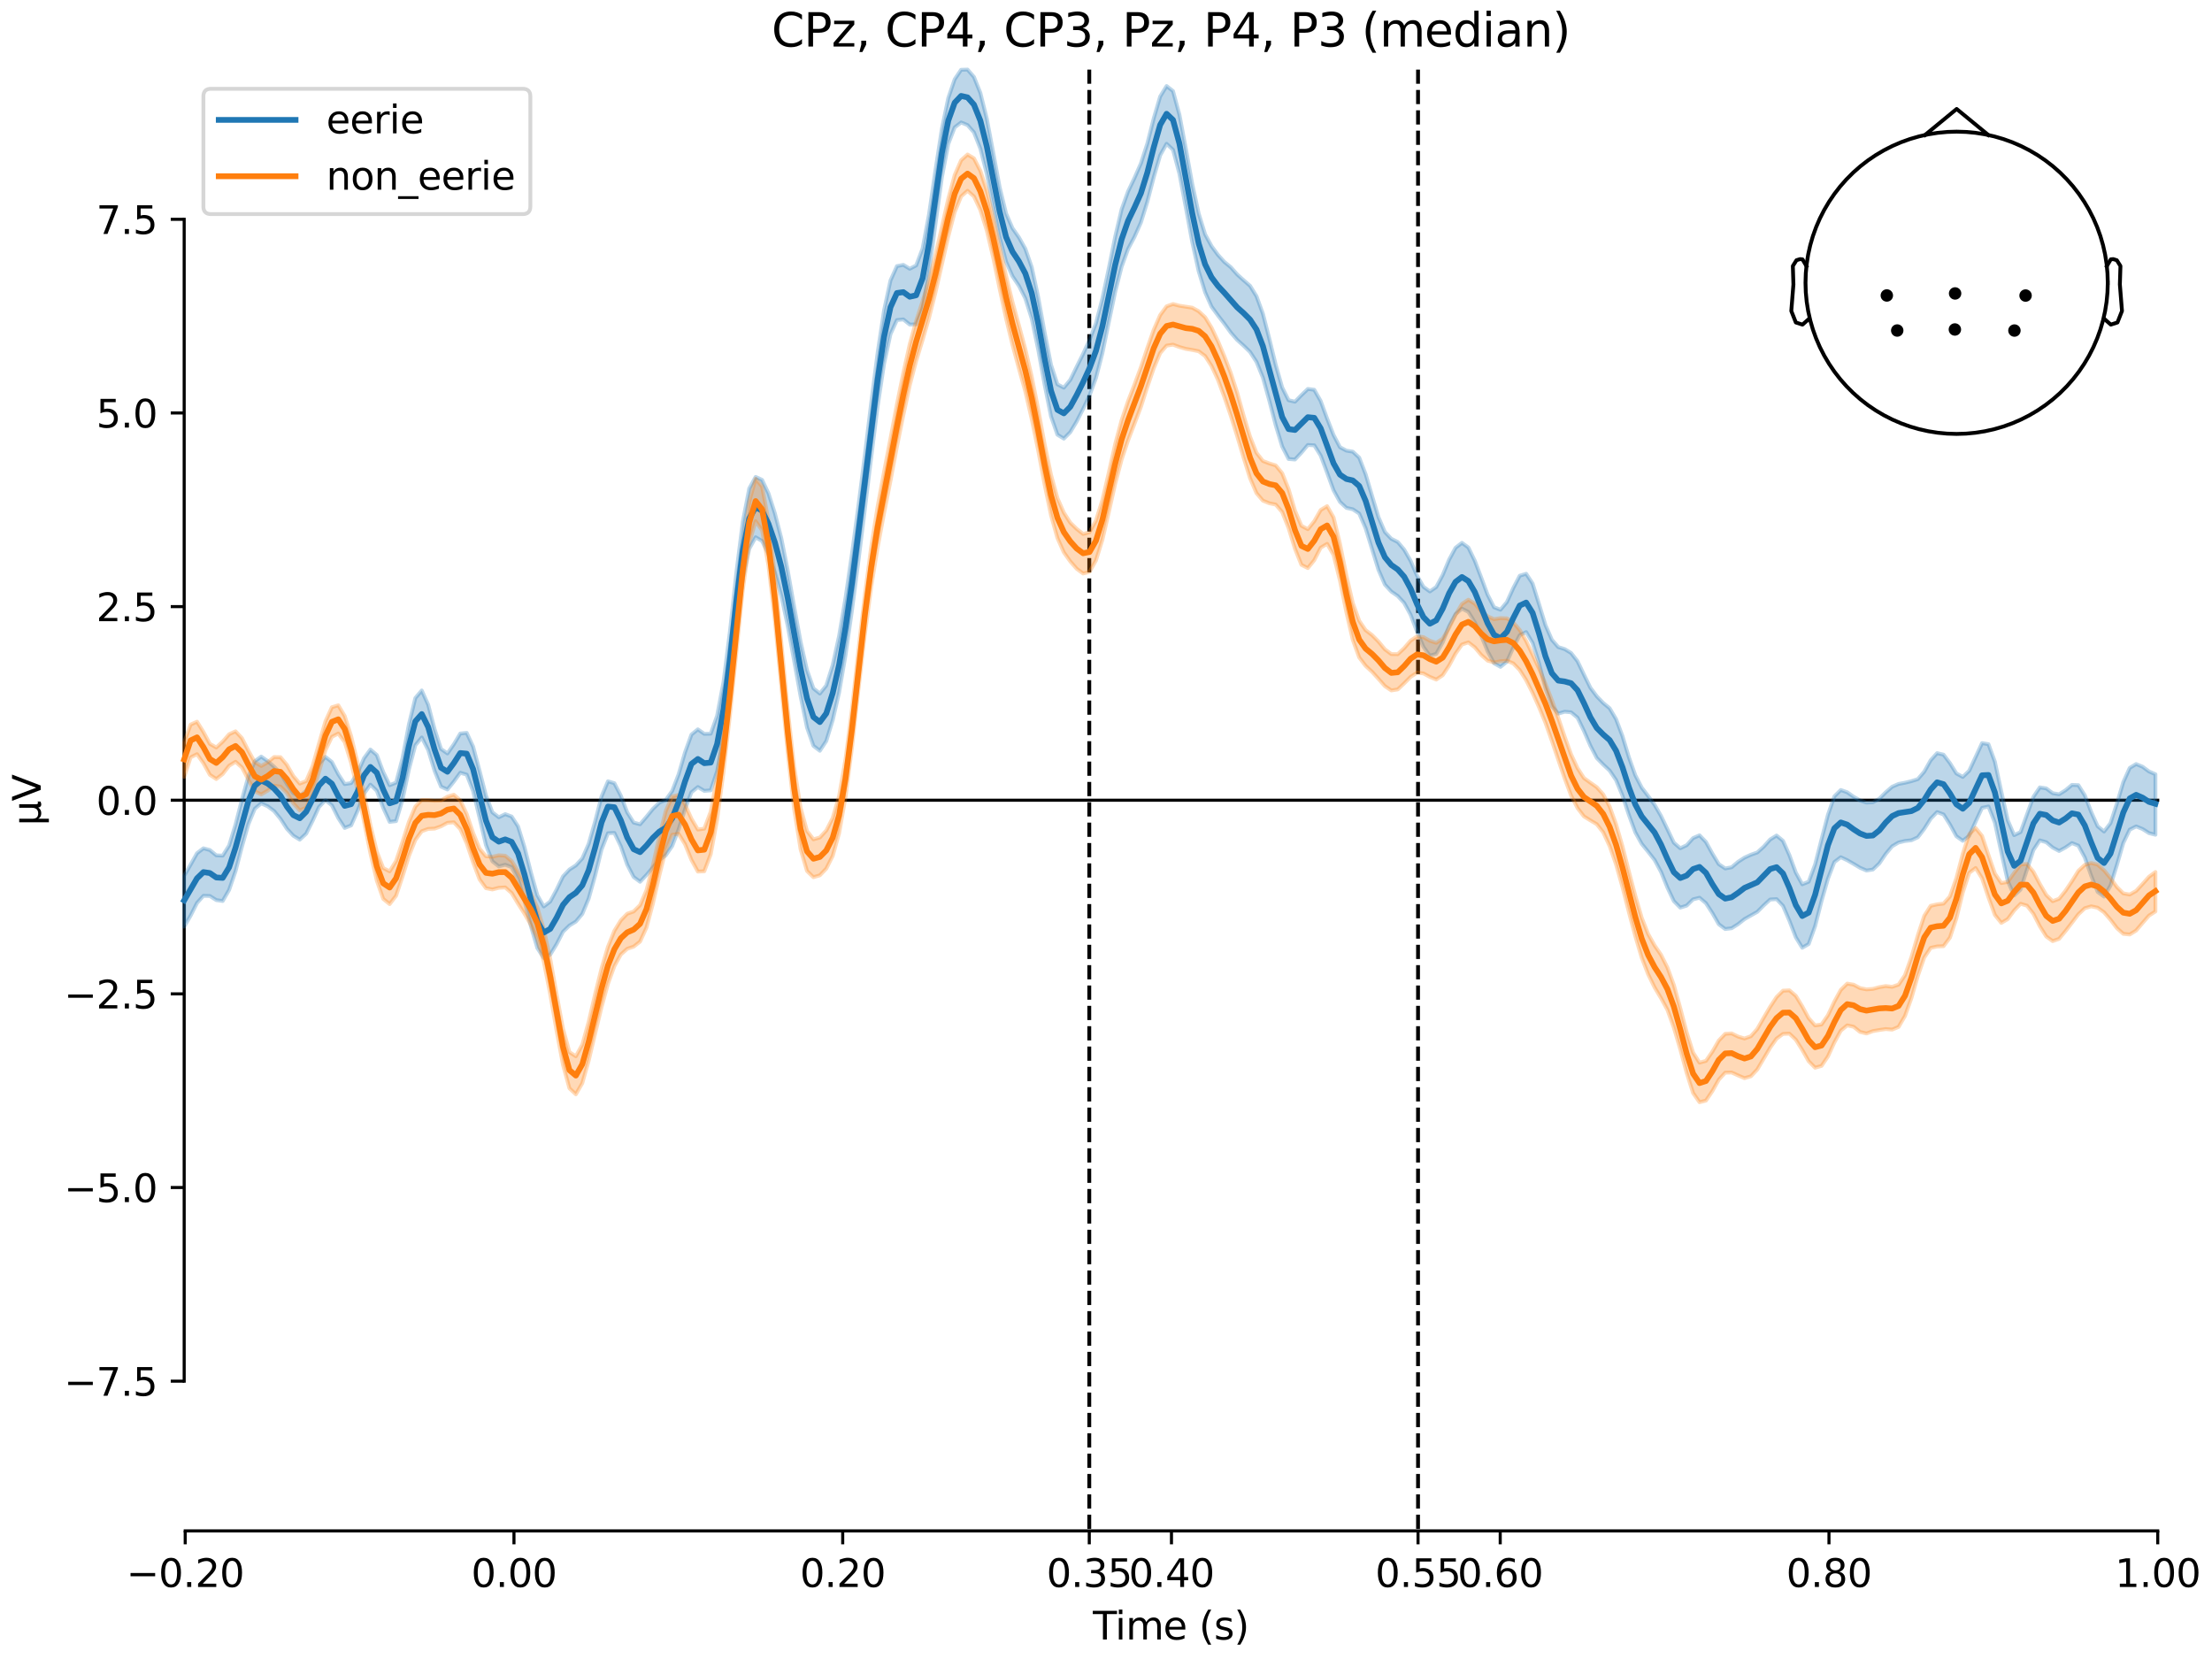<?xml version="1.0" encoding="utf-8" standalone="no"?>
<!DOCTYPE svg PUBLIC "-//W3C//DTD SVG 1.1//EN"
  "http://www.w3.org/Graphics/SVG/1.1/DTD/svg11.dtd">
<svg xmlns:xlink="http://www.w3.org/1999/xlink" width="576pt" height="432pt" viewBox="0 0 576 432" xmlns="http://www.w3.org/2000/svg" version="1.1">
 <defs>
  <style type="text/css">*{stroke-linejoin: round; stroke-linecap: butt}</style>
 </defs>
 <g id="figure_1">
  <g id="patch_1">
   <path d="M 0 432 
L 576 432 
L 576 0 
L 0 0 
z
" style="fill: #ffffff"/>
  </g>
  <g id="axes_1">
   <g id="patch_2">
    <path d="M 47.961 398.644 
L 561.867 398.644 
L 561.867 18.118 
L 47.961 18.118 
L 47.961 398.644 
z
" style="fill: none; opacity: 0"/>
   </g>
   <g id="patch_3">
    <path d="M 47.961 359.647 
L 47.961 57.115 
" style="fill: none; stroke: #000000; stroke-width: 0.8; stroke-linejoin: miter; stroke-linecap: square"/>
   </g>
   <g id="LineCollection_1">
    <path d="M 283.646 18.118 
L 283.646 398.644 
" clip-path="url(#p329a95f942)" style="fill: none; stroke-dasharray: 3.7,1.6; stroke-dashoffset: 0; stroke: #000000"/>
    <path d="M 369.253 18.118 
L 369.253 398.644 
" clip-path="url(#p329a95f942)" style="fill: none; stroke-dasharray: 3.7,1.6; stroke-dashoffset: 0; stroke: #000000"/>
   </g>
   <g id="matplotlib.axis_1">
    <g id="xtick_1">
     <g id="line2d_1">
      <defs>
       <path id="m1d5ff17f46" d="M 0 0 
L 0 3.5 
" style="stroke: #000000; stroke-width: 0.8"/>
      </defs>
      <g>
       <use xlink:href="#m1d5ff17f46" x="48.229" y="398.644" style="stroke: #000000; stroke-width: 0.8"/>
      </g>
     </g>
     <g id="text_1">
      <!-- −0.20 -->
      <g transform="translate(32.906 413.242) scale(0.1 -0.1)">
       <defs>
        <path id="DejaVuSans-2212" d="M 678 2272 
L 4684 2272 
L 4684 1741 
L 678 1741 
L 678 2272 
z
" transform="scale(0.016)"/>
        <path id="DejaVuSans-30" d="M 2034 4250 
Q 1547 4250 1301 3770 
Q 1056 3291 1056 2328 
Q 1056 1369 1301 889 
Q 1547 409 2034 409 
Q 2525 409 2770 889 
Q 3016 1369 3016 2328 
Q 3016 3291 2770 3770 
Q 2525 4250 2034 4250 
z
M 2034 4750 
Q 2819 4750 3233 4129 
Q 3647 3509 3647 2328 
Q 3647 1150 3233 529 
Q 2819 -91 2034 -91 
Q 1250 -91 836 529 
Q 422 1150 422 2328 
Q 422 3509 836 4129 
Q 1250 4750 2034 4750 
z
" transform="scale(0.016)"/>
        <path id="DejaVuSans-2e" d="M 684 794 
L 1344 794 
L 1344 0 
L 684 0 
L 684 794 
z
" transform="scale(0.016)"/>
        <path id="DejaVuSans-32" d="M 1228 531 
L 3431 531 
L 3431 0 
L 469 0 
L 469 531 
Q 828 903 1448 1529 
Q 2069 2156 2228 2338 
Q 2531 2678 2651 2914 
Q 2772 3150 2772 3378 
Q 2772 3750 2511 3984 
Q 2250 4219 1831 4219 
Q 1534 4219 1204 4116 
Q 875 4013 500 3803 
L 500 4441 
Q 881 4594 1212 4672 
Q 1544 4750 1819 4750 
Q 2544 4750 2975 4387 
Q 3406 4025 3406 3419 
Q 3406 3131 3298 2873 
Q 3191 2616 2906 2266 
Q 2828 2175 2409 1742 
Q 1991 1309 1228 531 
z
" transform="scale(0.016)"/>
       </defs>
       <use xlink:href="#DejaVuSans-2212"/>
       <use xlink:href="#DejaVuSans-30" transform="translate(83.789 0)"/>
       <use xlink:href="#DejaVuSans-2e" transform="translate(147.412 0)"/>
       <use xlink:href="#DejaVuSans-32" transform="translate(179.199 0)"/>
       <use xlink:href="#DejaVuSans-30" transform="translate(242.822 0)"/>
      </g>
     </g>
    </g>
    <g id="xtick_2">
     <g id="line2d_2">
      <g>
       <use xlink:href="#m1d5ff17f46" x="133.835" y="398.644" style="stroke: #000000; stroke-width: 0.8"/>
      </g>
     </g>
     <g id="text_2">
      <!-- 0.00 -->
      <g transform="translate(122.702 413.242) scale(0.1 -0.1)">
       <use xlink:href="#DejaVuSans-30"/>
       <use xlink:href="#DejaVuSans-2e" transform="translate(63.623 0)"/>
       <use xlink:href="#DejaVuSans-30" transform="translate(95.41 0)"/>
       <use xlink:href="#DejaVuSans-30" transform="translate(159.033 0)"/>
      </g>
     </g>
    </g>
    <g id="xtick_3">
     <g id="line2d_3">
      <g>
       <use xlink:href="#m1d5ff17f46" x="219.441" y="398.644" style="stroke: #000000; stroke-width: 0.8"/>
      </g>
     </g>
     <g id="text_3">
      <!-- 0.20 -->
      <g transform="translate(208.309 413.242) scale(0.1 -0.1)">
       <use xlink:href="#DejaVuSans-30"/>
       <use xlink:href="#DejaVuSans-2e" transform="translate(63.623 0)"/>
       <use xlink:href="#DejaVuSans-32" transform="translate(95.41 0)"/>
       <use xlink:href="#DejaVuSans-30" transform="translate(159.033 0)"/>
      </g>
     </g>
    </g>
    <g id="xtick_4">
     <g id="line2d_4">
      <g>
       <use xlink:href="#m1d5ff17f46" x="283.646" y="398.644" style="stroke: #000000; stroke-width: 0.8"/>
      </g>
     </g>
     <g id="text_4">
      <!-- 0.35 -->
      <g transform="translate(272.513 413.242) scale(0.1 -0.1)">
       <defs>
        <path id="DejaVuSans-33" d="M 2597 2516 
Q 3050 2419 3304 2112 
Q 3559 1806 3559 1356 
Q 3559 666 3084 287 
Q 2609 -91 1734 -91 
Q 1441 -91 1130 -33 
Q 819 25 488 141 
L 488 750 
Q 750 597 1062 519 
Q 1375 441 1716 441 
Q 2309 441 2620 675 
Q 2931 909 2931 1356 
Q 2931 1769 2642 2001 
Q 2353 2234 1838 2234 
L 1294 2234 
L 1294 2753 
L 1863 2753 
Q 2328 2753 2575 2939 
Q 2822 3125 2822 3475 
Q 2822 3834 2567 4026 
Q 2313 4219 1838 4219 
Q 1578 4219 1281 4162 
Q 984 4106 628 3988 
L 628 4550 
Q 988 4650 1302 4700 
Q 1616 4750 1894 4750 
Q 2613 4750 3031 4423 
Q 3450 4097 3450 3541 
Q 3450 3153 3228 2886 
Q 3006 2619 2597 2516 
z
" transform="scale(0.016)"/>
        <path id="DejaVuSans-35" d="M 691 4666 
L 3169 4666 
L 3169 4134 
L 1269 4134 
L 1269 2991 
Q 1406 3038 1543 3061 
Q 1681 3084 1819 3084 
Q 2600 3084 3056 2656 
Q 3513 2228 3513 1497 
Q 3513 744 3044 326 
Q 2575 -91 1722 -91 
Q 1428 -91 1123 -41 
Q 819 9 494 109 
L 494 744 
Q 775 591 1075 516 
Q 1375 441 1709 441 
Q 2250 441 2565 725 
Q 2881 1009 2881 1497 
Q 2881 1984 2565 2268 
Q 2250 2553 1709 2553 
Q 1456 2553 1204 2497 
Q 953 2441 691 2322 
L 691 4666 
z
" transform="scale(0.016)"/>
       </defs>
       <use xlink:href="#DejaVuSans-30"/>
       <use xlink:href="#DejaVuSans-2e" transform="translate(63.623 0)"/>
       <use xlink:href="#DejaVuSans-33" transform="translate(95.41 0)"/>
       <use xlink:href="#DejaVuSans-35" transform="translate(159.033 0)"/>
      </g>
     </g>
    </g>
    <g id="xtick_5">
     <g id="line2d_5">
      <g>
       <use xlink:href="#m1d5ff17f46" x="305.048" y="398.644" style="stroke: #000000; stroke-width: 0.8"/>
      </g>
     </g>
     <g id="text_5">
      <!-- 0.40 -->
      <g transform="translate(293.915 413.242) scale(0.1 -0.1)">
       <defs>
        <path id="DejaVuSans-34" d="M 2419 4116 
L 825 1625 
L 2419 1625 
L 2419 4116 
z
M 2253 4666 
L 3047 4666 
L 3047 1625 
L 3713 1625 
L 3713 1100 
L 3047 1100 
L 3047 0 
L 2419 0 
L 2419 1100 
L 313 1100 
L 313 1709 
L 2253 4666 
z
" transform="scale(0.016)"/>
       </defs>
       <use xlink:href="#DejaVuSans-30"/>
       <use xlink:href="#DejaVuSans-2e" transform="translate(63.623 0)"/>
       <use xlink:href="#DejaVuSans-34" transform="translate(95.41 0)"/>
       <use xlink:href="#DejaVuSans-30" transform="translate(159.033 0)"/>
      </g>
     </g>
    </g>
    <g id="xtick_6">
     <g id="line2d_6">
      <g>
       <use xlink:href="#m1d5ff17f46" x="369.253" y="398.644" style="stroke: #000000; stroke-width: 0.8"/>
      </g>
     </g>
     <g id="text_6">
      <!-- 0.55 -->
      <g transform="translate(358.12 413.242) scale(0.1 -0.1)">
       <use xlink:href="#DejaVuSans-30"/>
       <use xlink:href="#DejaVuSans-2e" transform="translate(63.623 0)"/>
       <use xlink:href="#DejaVuSans-35" transform="translate(95.41 0)"/>
       <use xlink:href="#DejaVuSans-35" transform="translate(159.033 0)"/>
      </g>
     </g>
    </g>
    <g id="xtick_7">
     <g id="line2d_7">
      <g>
       <use xlink:href="#m1d5ff17f46" x="390.654" y="398.644" style="stroke: #000000; stroke-width: 0.8"/>
      </g>
     </g>
     <g id="text_7">
      <!-- 0.60 -->
      <g transform="translate(379.521 413.242) scale(0.1 -0.1)">
       <defs>
        <path id="DejaVuSans-36" d="M 2113 2584 
Q 1688 2584 1439 2293 
Q 1191 2003 1191 1497 
Q 1191 994 1439 701 
Q 1688 409 2113 409 
Q 2538 409 2786 701 
Q 3034 994 3034 1497 
Q 3034 2003 2786 2293 
Q 2538 2584 2113 2584 
z
M 3366 4563 
L 3366 3988 
Q 3128 4100 2886 4159 
Q 2644 4219 2406 4219 
Q 1781 4219 1451 3797 
Q 1122 3375 1075 2522 
Q 1259 2794 1537 2939 
Q 1816 3084 2150 3084 
Q 2853 3084 3261 2657 
Q 3669 2231 3669 1497 
Q 3669 778 3244 343 
Q 2819 -91 2113 -91 
Q 1303 -91 875 529 
Q 447 1150 447 2328 
Q 447 3434 972 4092 
Q 1497 4750 2381 4750 
Q 2619 4750 2861 4703 
Q 3103 4656 3366 4563 
z
" transform="scale(0.016)"/>
       </defs>
       <use xlink:href="#DejaVuSans-30"/>
       <use xlink:href="#DejaVuSans-2e" transform="translate(63.623 0)"/>
       <use xlink:href="#DejaVuSans-36" transform="translate(95.41 0)"/>
       <use xlink:href="#DejaVuSans-30" transform="translate(159.033 0)"/>
      </g>
     </g>
    </g>
    <g id="xtick_8">
     <g id="line2d_8">
      <g>
       <use xlink:href="#m1d5ff17f46" x="476.261" y="398.644" style="stroke: #000000; stroke-width: 0.8"/>
      </g>
     </g>
     <g id="text_8">
      <!-- 0.80 -->
      <g transform="translate(465.128 413.242) scale(0.1 -0.1)">
       <defs>
        <path id="DejaVuSans-38" d="M 2034 2216 
Q 1584 2216 1326 1975 
Q 1069 1734 1069 1313 
Q 1069 891 1326 650 
Q 1584 409 2034 409 
Q 2484 409 2743 651 
Q 3003 894 3003 1313 
Q 3003 1734 2745 1975 
Q 2488 2216 2034 2216 
z
M 1403 2484 
Q 997 2584 770 2862 
Q 544 3141 544 3541 
Q 544 4100 942 4425 
Q 1341 4750 2034 4750 
Q 2731 4750 3128 4425 
Q 3525 4100 3525 3541 
Q 3525 3141 3298 2862 
Q 3072 2584 2669 2484 
Q 3125 2378 3379 2068 
Q 3634 1759 3634 1313 
Q 3634 634 3220 271 
Q 2806 -91 2034 -91 
Q 1263 -91 848 271 
Q 434 634 434 1313 
Q 434 1759 690 2068 
Q 947 2378 1403 2484 
z
M 1172 3481 
Q 1172 3119 1398 2916 
Q 1625 2713 2034 2713 
Q 2441 2713 2670 2916 
Q 2900 3119 2900 3481 
Q 2900 3844 2670 4047 
Q 2441 4250 2034 4250 
Q 1625 4250 1398 4047 
Q 1172 3844 1172 3481 
z
" transform="scale(0.016)"/>
       </defs>
       <use xlink:href="#DejaVuSans-30"/>
       <use xlink:href="#DejaVuSans-2e" transform="translate(63.623 0)"/>
       <use xlink:href="#DejaVuSans-38" transform="translate(95.41 0)"/>
       <use xlink:href="#DejaVuSans-30" transform="translate(159.033 0)"/>
      </g>
     </g>
    </g>
    <g id="xtick_9">
     <g id="line2d_9">
      <g>
       <use xlink:href="#m1d5ff17f46" x="561.867" y="398.644" style="stroke: #000000; stroke-width: 0.8"/>
      </g>
     </g>
     <g id="text_9">
      <!-- 1.00 -->
      <g transform="translate(550.734 413.242) scale(0.1 -0.1)">
       <defs>
        <path id="DejaVuSans-31" d="M 794 531 
L 1825 531 
L 1825 4091 
L 703 3866 
L 703 4441 
L 1819 4666 
L 2450 4666 
L 2450 531 
L 3481 531 
L 3481 0 
L 794 0 
L 794 531 
z
" transform="scale(0.016)"/>
       </defs>
       <use xlink:href="#DejaVuSans-31"/>
       <use xlink:href="#DejaVuSans-2e" transform="translate(63.623 0)"/>
       <use xlink:href="#DejaVuSans-30" transform="translate(95.41 0)"/>
       <use xlink:href="#DejaVuSans-30" transform="translate(159.033 0)"/>
      </g>
     </g>
    </g>
    <g id="text_10">
     <!-- Time (s) -->
     <g transform="translate(284.585 426.92) scale(0.1 -0.1)">
      <defs>
       <path id="DejaVuSans-54" d="M -19 4666 
L 3928 4666 
L 3928 4134 
L 2272 4134 
L 2272 0 
L 1638 0 
L 1638 4134 
L -19 4134 
L -19 4666 
z
" transform="scale(0.016)"/>
       <path id="DejaVuSans-69" d="M 603 3500 
L 1178 3500 
L 1178 0 
L 603 0 
L 603 3500 
z
M 603 4863 
L 1178 4863 
L 1178 4134 
L 603 4134 
L 603 4863 
z
" transform="scale(0.016)"/>
       <path id="DejaVuSans-6d" d="M 3328 2828 
Q 3544 3216 3844 3400 
Q 4144 3584 4550 3584 
Q 5097 3584 5394 3201 
Q 5691 2819 5691 2113 
L 5691 0 
L 5113 0 
L 5113 2094 
Q 5113 2597 4934 2840 
Q 4756 3084 4391 3084 
Q 3944 3084 3684 2787 
Q 3425 2491 3425 1978 
L 3425 0 
L 2847 0 
L 2847 2094 
Q 2847 2600 2669 2842 
Q 2491 3084 2119 3084 
Q 1678 3084 1418 2786 
Q 1159 2488 1159 1978 
L 1159 0 
L 581 0 
L 581 3500 
L 1159 3500 
L 1159 2956 
Q 1356 3278 1631 3431 
Q 1906 3584 2284 3584 
Q 2666 3584 2933 3390 
Q 3200 3197 3328 2828 
z
" transform="scale(0.016)"/>
       <path id="DejaVuSans-65" d="M 3597 1894 
L 3597 1613 
L 953 1613 
Q 991 1019 1311 708 
Q 1631 397 2203 397 
Q 2534 397 2845 478 
Q 3156 559 3463 722 
L 3463 178 
Q 3153 47 2828 -22 
Q 2503 -91 2169 -91 
Q 1331 -91 842 396 
Q 353 884 353 1716 
Q 353 2575 817 3079 
Q 1281 3584 2069 3584 
Q 2775 3584 3186 3129 
Q 3597 2675 3597 1894 
z
M 3022 2063 
Q 3016 2534 2758 2815 
Q 2500 3097 2075 3097 
Q 1594 3097 1305 2825 
Q 1016 2553 972 2059 
L 3022 2063 
z
" transform="scale(0.016)"/>
       <path id="DejaVuSans-20" transform="scale(0.016)"/>
       <path id="DejaVuSans-28" d="M 1984 4856 
Q 1566 4138 1362 3434 
Q 1159 2731 1159 2009 
Q 1159 1288 1364 580 
Q 1569 -128 1984 -844 
L 1484 -844 
Q 1016 -109 783 600 
Q 550 1309 550 2009 
Q 550 2706 781 3412 
Q 1013 4119 1484 4856 
L 1984 4856 
z
" transform="scale(0.016)"/>
       <path id="DejaVuSans-73" d="M 2834 3397 
L 2834 2853 
Q 2591 2978 2328 3040 
Q 2066 3103 1784 3103 
Q 1356 3103 1142 2972 
Q 928 2841 928 2578 
Q 928 2378 1081 2264 
Q 1234 2150 1697 2047 
L 1894 2003 
Q 2506 1872 2764 1633 
Q 3022 1394 3022 966 
Q 3022 478 2636 193 
Q 2250 -91 1575 -91 
Q 1294 -91 989 -36 
Q 684 19 347 128 
L 347 722 
Q 666 556 975 473 
Q 1284 391 1588 391 
Q 1994 391 2212 530 
Q 2431 669 2431 922 
Q 2431 1156 2273 1281 
Q 2116 1406 1581 1522 
L 1381 1569 
Q 847 1681 609 1914 
Q 372 2147 372 2553 
Q 372 3047 722 3315 
Q 1072 3584 1716 3584 
Q 2034 3584 2315 3537 
Q 2597 3491 2834 3397 
z
" transform="scale(0.016)"/>
       <path id="DejaVuSans-29" d="M 513 4856 
L 1013 4856 
Q 1481 4119 1714 3412 
Q 1947 2706 1947 2009 
Q 1947 1309 1714 600 
Q 1481 -109 1013 -844 
L 513 -844 
Q 928 -128 1133 580 
Q 1338 1288 1338 2009 
Q 1338 2731 1133 3434 
Q 928 4138 513 4856 
z
" transform="scale(0.016)"/>
      </defs>
      <use xlink:href="#DejaVuSans-54"/>
      <use xlink:href="#DejaVuSans-69" transform="translate(57.959 0)"/>
      <use xlink:href="#DejaVuSans-6d" transform="translate(85.742 0)"/>
      <use xlink:href="#DejaVuSans-65" transform="translate(183.154 0)"/>
      <use xlink:href="#DejaVuSans-20" transform="translate(244.678 0)"/>
      <use xlink:href="#DejaVuSans-28" transform="translate(276.465 0)"/>
      <use xlink:href="#DejaVuSans-73" transform="translate(315.479 0)"/>
      <use xlink:href="#DejaVuSans-29" transform="translate(367.578 0)"/>
     </g>
    </g>
   </g>
   <g id="matplotlib.axis_2">
    <g id="ytick_1">
     <g id="line2d_10">
      <defs>
       <path id="m2c194967a9" d="M 0 0 
L -3.5 0 
" style="stroke: #000000; stroke-width: 0.8"/>
      </defs>
      <g>
       <use xlink:href="#m2c194967a9" x="47.961" y="359.647" style="stroke: #000000; stroke-width: 0.8"/>
      </g>
     </g>
     <g id="text_11">
      <!-- −7.5 -->
      <g transform="translate(16.678 363.446) scale(0.1 -0.1)">
       <defs>
        <path id="DejaVuSans-37" d="M 525 4666 
L 3525 4666 
L 3525 4397 
L 1831 0 
L 1172 0 
L 2766 4134 
L 525 4134 
L 525 4666 
z
" transform="scale(0.016)"/>
       </defs>
       <use xlink:href="#DejaVuSans-2212"/>
       <use xlink:href="#DejaVuSans-37" transform="translate(83.789 0)"/>
       <use xlink:href="#DejaVuSans-2e" transform="translate(147.412 0)"/>
       <use xlink:href="#DejaVuSans-35" transform="translate(179.199 0)"/>
      </g>
     </g>
    </g>
    <g id="ytick_2">
     <g id="line2d_11">
      <g>
       <use xlink:href="#m2c194967a9" x="47.961" y="309.225" style="stroke: #000000; stroke-width: 0.8"/>
      </g>
     </g>
     <g id="text_12">
      <!-- −5.0 -->
      <g transform="translate(16.678 313.024) scale(0.1 -0.1)">
       <use xlink:href="#DejaVuSans-2212"/>
       <use xlink:href="#DejaVuSans-35" transform="translate(83.789 0)"/>
       <use xlink:href="#DejaVuSans-2e" transform="translate(147.412 0)"/>
       <use xlink:href="#DejaVuSans-30" transform="translate(179.199 0)"/>
      </g>
     </g>
    </g>
    <g id="ytick_3">
     <g id="line2d_12">
      <g>
       <use xlink:href="#m2c194967a9" x="47.961" y="258.803" style="stroke: #000000; stroke-width: 0.8"/>
      </g>
     </g>
     <g id="text_13">
      <!-- −2.5 -->
      <g transform="translate(16.678 262.602) scale(0.1 -0.1)">
       <use xlink:href="#DejaVuSans-2212"/>
       <use xlink:href="#DejaVuSans-32" transform="translate(83.789 0)"/>
       <use xlink:href="#DejaVuSans-2e" transform="translate(147.412 0)"/>
       <use xlink:href="#DejaVuSans-35" transform="translate(179.199 0)"/>
      </g>
     </g>
    </g>
    <g id="ytick_4">
     <g id="line2d_13">
      <g>
       <use xlink:href="#m2c194967a9" x="47.961" y="208.381" style="stroke: #000000; stroke-width: 0.8"/>
      </g>
     </g>
     <g id="text_14">
      <!-- 0.0 -->
      <g transform="translate(25.058 212.18) scale(0.1 -0.1)">
       <use xlink:href="#DejaVuSans-30"/>
       <use xlink:href="#DejaVuSans-2e" transform="translate(63.623 0)"/>
       <use xlink:href="#DejaVuSans-30" transform="translate(95.41 0)"/>
      </g>
     </g>
    </g>
    <g id="ytick_5">
     <g id="line2d_14">
      <g>
       <use xlink:href="#m2c194967a9" x="47.961" y="157.959" style="stroke: #000000; stroke-width: 0.8"/>
      </g>
     </g>
     <g id="text_15">
      <!-- 2.5 -->
      <g transform="translate(25.058 161.758) scale(0.1 -0.1)">
       <use xlink:href="#DejaVuSans-32"/>
       <use xlink:href="#DejaVuSans-2e" transform="translate(63.623 0)"/>
       <use xlink:href="#DejaVuSans-35" transform="translate(95.41 0)"/>
      </g>
     </g>
    </g>
    <g id="ytick_6">
     <g id="line2d_15">
      <g>
       <use xlink:href="#m2c194967a9" x="47.961" y="107.537" style="stroke: #000000; stroke-width: 0.8"/>
      </g>
     </g>
     <g id="text_16">
      <!-- 5.0 -->
      <g transform="translate(25.058 111.336) scale(0.1 -0.1)">
       <use xlink:href="#DejaVuSans-35"/>
       <use xlink:href="#DejaVuSans-2e" transform="translate(63.623 0)"/>
       <use xlink:href="#DejaVuSans-30" transform="translate(95.41 0)"/>
      </g>
     </g>
    </g>
    <g id="ytick_7">
     <g id="line2d_16">
      <g>
       <use xlink:href="#m2c194967a9" x="47.961" y="57.115" style="stroke: #000000; stroke-width: 0.8"/>
      </g>
     </g>
     <g id="text_17">
      <!-- 7.5 -->
      <g transform="translate(25.058 60.914) scale(0.1 -0.1)">
       <use xlink:href="#DejaVuSans-37"/>
       <use xlink:href="#DejaVuSans-2e" transform="translate(63.623 0)"/>
       <use xlink:href="#DejaVuSans-35" transform="translate(95.41 0)"/>
      </g>
     </g>
    </g>
    <g id="text_18">
     <!-- µV -->
     <g transform="translate(10.599 214.982) rotate(-90) scale(0.1 -0.1)">
      <defs>
       <path id="DejaVuSans-b5" d="M 544 -1331 
L 544 3500 
L 1119 3500 
L 1119 1325 
Q 1119 872 1334 640 
Q 1550 409 1972 409 
Q 2434 409 2667 671 
Q 2900 934 2900 1459 
L 2900 3500 
L 3475 3500 
L 3475 806 
Q 3475 619 3529 530 
Q 3584 441 3700 441 
Q 3728 441 3778 458 
Q 3828 475 3916 513 
L 3916 50 
Q 3788 -22 3673 -56 
Q 3559 -91 3450 -91 
Q 3234 -91 3106 31 
Q 2978 153 2931 403 
Q 2775 156 2548 32 
Q 2322 -91 2016 -91 
Q 1697 -91 1473 31 
Q 1250 153 1119 397 
L 1119 -1331 
L 544 -1331 
z
" transform="scale(0.016)"/>
       <path id="DejaVuSans-56" d="M 1831 0 
L 50 4666 
L 709 4666 
L 2188 738 
L 3669 4666 
L 4325 4666 
L 2547 0 
L 1831 0 
z
" transform="scale(0.016)"/>
      </defs>
      <use xlink:href="#DejaVuSans-b5"/>
      <use xlink:href="#DejaVuSans-56" transform="translate(63.623 0)"/>
     </g>
    </g>
   </g>
   <g id="patch_4">
    <path d="M 48.229 398.644 
L 561.867 398.644 
" style="fill: none; stroke: #000000; stroke-width: 0.8; stroke-linejoin: miter; stroke-linecap: square"/>
   </g>
   <g id="patch_5">
    <path d="M 47.961 208.381 
L 561.867 208.381 
" style="fill: none; stroke: #000000; stroke-width: 0.8; stroke-linejoin: miter; stroke-linecap: square"/>
   </g>
   <g id="text_19">
    <!-- CPz, CP4, CP3, Pz, P4, P3 (median) -->
    <g transform="translate(200.921 12.118) scale(0.12 -0.12)">
     <defs>
      <path id="DejaVuSans-43" d="M 4122 4306 
L 4122 3641 
Q 3803 3938 3442 4084 
Q 3081 4231 2675 4231 
Q 1875 4231 1450 3742 
Q 1025 3253 1025 2328 
Q 1025 1406 1450 917 
Q 1875 428 2675 428 
Q 3081 428 3442 575 
Q 3803 722 4122 1019 
L 4122 359 
Q 3791 134 3420 21 
Q 3050 -91 2638 -91 
Q 1578 -91 968 557 
Q 359 1206 359 2328 
Q 359 3453 968 4101 
Q 1578 4750 2638 4750 
Q 3056 4750 3426 4639 
Q 3797 4528 4122 4306 
z
" transform="scale(0.016)"/>
      <path id="DejaVuSans-50" d="M 1259 4147 
L 1259 2394 
L 2053 2394 
Q 2494 2394 2734 2622 
Q 2975 2850 2975 3272 
Q 2975 3691 2734 3919 
Q 2494 4147 2053 4147 
L 1259 4147 
z
M 628 4666 
L 2053 4666 
Q 2838 4666 3239 4311 
Q 3641 3956 3641 3272 
Q 3641 2581 3239 2228 
Q 2838 1875 2053 1875 
L 1259 1875 
L 1259 0 
L 628 0 
L 628 4666 
z
" transform="scale(0.016)"/>
      <path id="DejaVuSans-7a" d="M 353 3500 
L 3084 3500 
L 3084 2975 
L 922 459 
L 3084 459 
L 3084 0 
L 275 0 
L 275 525 
L 2438 3041 
L 353 3041 
L 353 3500 
z
" transform="scale(0.016)"/>
      <path id="DejaVuSans-2c" d="M 750 794 
L 1409 794 
L 1409 256 
L 897 -744 
L 494 -744 
L 750 256 
L 750 794 
z
" transform="scale(0.016)"/>
      <path id="DejaVuSans-64" d="M 2906 2969 
L 2906 4863 
L 3481 4863 
L 3481 0 
L 2906 0 
L 2906 525 
Q 2725 213 2448 61 
Q 2172 -91 1784 -91 
Q 1150 -91 751 415 
Q 353 922 353 1747 
Q 353 2572 751 3078 
Q 1150 3584 1784 3584 
Q 2172 3584 2448 3432 
Q 2725 3281 2906 2969 
z
M 947 1747 
Q 947 1113 1208 752 
Q 1469 391 1925 391 
Q 2381 391 2643 752 
Q 2906 1113 2906 1747 
Q 2906 2381 2643 2742 
Q 2381 3103 1925 3103 
Q 1469 3103 1208 2742 
Q 947 2381 947 1747 
z
" transform="scale(0.016)"/>
      <path id="DejaVuSans-61" d="M 2194 1759 
Q 1497 1759 1228 1600 
Q 959 1441 959 1056 
Q 959 750 1161 570 
Q 1363 391 1709 391 
Q 2188 391 2477 730 
Q 2766 1069 2766 1631 
L 2766 1759 
L 2194 1759 
z
M 3341 1997 
L 3341 0 
L 2766 0 
L 2766 531 
Q 2569 213 2275 61 
Q 1981 -91 1556 -91 
Q 1019 -91 701 211 
Q 384 513 384 1019 
Q 384 1609 779 1909 
Q 1175 2209 1959 2209 
L 2766 2209 
L 2766 2266 
Q 2766 2663 2505 2880 
Q 2244 3097 1772 3097 
Q 1472 3097 1187 3025 
Q 903 2953 641 2809 
L 641 3341 
Q 956 3463 1253 3523 
Q 1550 3584 1831 3584 
Q 2591 3584 2966 3190 
Q 3341 2797 3341 1997 
z
" transform="scale(0.016)"/>
      <path id="DejaVuSans-6e" d="M 3513 2113 
L 3513 0 
L 2938 0 
L 2938 2094 
Q 2938 2591 2744 2837 
Q 2550 3084 2163 3084 
Q 1697 3084 1428 2787 
Q 1159 2491 1159 1978 
L 1159 0 
L 581 0 
L 581 3500 
L 1159 3500 
L 1159 2956 
Q 1366 3272 1645 3428 
Q 1925 3584 2291 3584 
Q 2894 3584 3203 3211 
Q 3513 2838 3513 2113 
z
" transform="scale(0.016)"/>
     </defs>
     <use xlink:href="#DejaVuSans-43"/>
     <use xlink:href="#DejaVuSans-50" transform="translate(69.824 0)"/>
     <use xlink:href="#DejaVuSans-7a" transform="translate(130.127 0)"/>
     <use xlink:href="#DejaVuSans-2c" transform="translate(182.617 0)"/>
     <use xlink:href="#DejaVuSans-20" transform="translate(214.404 0)"/>
     <use xlink:href="#DejaVuSans-43" transform="translate(246.191 0)"/>
     <use xlink:href="#DejaVuSans-50" transform="translate(316.016 0)"/>
     <use xlink:href="#DejaVuSans-34" transform="translate(376.318 0)"/>
     <use xlink:href="#DejaVuSans-2c" transform="translate(439.941 0)"/>
     <use xlink:href="#DejaVuSans-20" transform="translate(471.729 0)"/>
     <use xlink:href="#DejaVuSans-43" transform="translate(503.516 0)"/>
     <use xlink:href="#DejaVuSans-50" transform="translate(573.34 0)"/>
     <use xlink:href="#DejaVuSans-33" transform="translate(633.643 0)"/>
     <use xlink:href="#DejaVuSans-2c" transform="translate(697.266 0)"/>
     <use xlink:href="#DejaVuSans-20" transform="translate(729.053 0)"/>
     <use xlink:href="#DejaVuSans-50" transform="translate(760.84 0)"/>
     <use xlink:href="#DejaVuSans-7a" transform="translate(821.143 0)"/>
     <use xlink:href="#DejaVuSans-2c" transform="translate(873.633 0)"/>
     <use xlink:href="#DejaVuSans-20" transform="translate(905.42 0)"/>
     <use xlink:href="#DejaVuSans-50" transform="translate(937.207 0)"/>
     <use xlink:href="#DejaVuSans-34" transform="translate(997.51 0)"/>
     <use xlink:href="#DejaVuSans-2c" transform="translate(1061.133 0)"/>
     <use xlink:href="#DejaVuSans-20" transform="translate(1092.92 0)"/>
     <use xlink:href="#DejaVuSans-50" transform="translate(1124.707 0)"/>
     <use xlink:href="#DejaVuSans-33" transform="translate(1185.01 0)"/>
     <use xlink:href="#DejaVuSans-20" transform="translate(1248.633 0)"/>
     <use xlink:href="#DejaVuSans-28" transform="translate(1280.42 0)"/>
     <use xlink:href="#DejaVuSans-6d" transform="translate(1319.434 0)"/>
     <use xlink:href="#DejaVuSans-65" transform="translate(1416.846 0)"/>
     <use xlink:href="#DejaVuSans-64" transform="translate(1478.369 0)"/>
     <use xlink:href="#DejaVuSans-69" transform="translate(1541.846 0)"/>
     <use xlink:href="#DejaVuSans-61" transform="translate(1569.629 0)"/>
     <use xlink:href="#DejaVuSans-6e" transform="translate(1630.908 0)"/>
     <use xlink:href="#DejaVuSans-29" transform="translate(1694.287 0)"/>
    </g>
   </g>
   <g id="legend_1">
    <g id="patch_6">
     <path d="M 54.961 55.753 
L 136.103 55.753 
Q 138.103 55.753 138.103 53.753 
L 138.103 25.118 
Q 138.103 23.118 136.103 23.118 
L 54.961 23.118 
Q 52.961 23.118 52.961 25.118 
L 52.961 53.753 
Q 52.961 55.753 54.961 55.753 
z
" style="fill: #ffffff; opacity: 0.8; stroke: #cccccc; stroke-linejoin: miter"/>
    </g>
    <g id="line2d_17">
     <path d="M 56.961 31.217 
L 66.961 31.217 
L 76.961 31.217 
" style="fill: none; stroke: #1f77b4; stroke-width: 1.5; stroke-linecap: square"/>
    </g>
    <g id="text_20">
     <!-- eerie -->
     <g transform="translate(84.961 34.717) scale(0.1 -0.1)">
      <defs>
       <path id="DejaVuSans-72" d="M 2631 2963 
Q 2534 3019 2420 3045 
Q 2306 3072 2169 3072 
Q 1681 3072 1420 2755 
Q 1159 2438 1159 1844 
L 1159 0 
L 581 0 
L 581 3500 
L 1159 3500 
L 1159 2956 
Q 1341 3275 1631 3429 
Q 1922 3584 2338 3584 
Q 2397 3584 2469 3576 
Q 2541 3569 2628 3553 
L 2631 2963 
z
" transform="scale(0.016)"/>
      </defs>
      <use xlink:href="#DejaVuSans-65"/>
      <use xlink:href="#DejaVuSans-65" transform="translate(61.523 0)"/>
      <use xlink:href="#DejaVuSans-72" transform="translate(123.047 0)"/>
      <use xlink:href="#DejaVuSans-69" transform="translate(164.16 0)"/>
      <use xlink:href="#DejaVuSans-65" transform="translate(191.943 0)"/>
     </g>
    </g>
    <g id="line2d_18">
     <path d="M 56.961 45.895 
L 66.961 45.895 
L 76.961 45.895 
" style="fill: none; stroke: #ff7f0e; stroke-width: 1.5; stroke-linecap: square"/>
    </g>
    <g id="text_21">
     <!-- non_eerie -->
     <g transform="translate(84.961 49.395) scale(0.1 -0.1)">
      <defs>
       <path id="DejaVuSans-6f" d="M 1959 3097 
Q 1497 3097 1228 2736 
Q 959 2375 959 1747 
Q 959 1119 1226 758 
Q 1494 397 1959 397 
Q 2419 397 2687 759 
Q 2956 1122 2956 1747 
Q 2956 2369 2687 2733 
Q 2419 3097 1959 3097 
z
M 1959 3584 
Q 2709 3584 3137 3096 
Q 3566 2609 3566 1747 
Q 3566 888 3137 398 
Q 2709 -91 1959 -91 
Q 1206 -91 779 398 
Q 353 888 353 1747 
Q 353 2609 779 3096 
Q 1206 3584 1959 3584 
z
" transform="scale(0.016)"/>
       <path id="DejaVuSans-5f" d="M 3263 -1063 
L 3263 -1509 
L -63 -1509 
L -63 -1063 
L 3263 -1063 
z
" transform="scale(0.016)"/>
      </defs>
      <use xlink:href="#DejaVuSans-6e"/>
      <use xlink:href="#DejaVuSans-6f" transform="translate(63.379 0)"/>
      <use xlink:href="#DejaVuSans-6e" transform="translate(124.561 0)"/>
      <use xlink:href="#DejaVuSans-5f" transform="translate(187.939 0)"/>
      <use xlink:href="#DejaVuSans-65" transform="translate(237.939 0)"/>
      <use xlink:href="#DejaVuSans-65" transform="translate(299.463 0)"/>
      <use xlink:href="#DejaVuSans-72" transform="translate(360.986 0)"/>
      <use xlink:href="#DejaVuSans-69" transform="translate(402.1 0)"/>
      <use xlink:href="#DejaVuSans-65" transform="translate(429.883 0)"/>
     </g>
    </g>
   </g>
   <g id="FillBetweenPolyCollection_1">
    <defs>
     <path id="m84b80874d3" d="M 47.961 -203.961 
L 47.961 -190.712 
L 49.633 -193.572 
L 51.305 -196.877 
L 52.977 -198.729 
L 54.649 -198.682 
L 56.321 -197.617 
L 57.993 -197.383 
L 59.665 -200.275 
L 61.337 -205.152 
L 63.009 -211.56 
L 64.681 -217.384 
L 66.353 -221.408 
L 68.025 -222.808 
L 69.697 -222.051 
L 71.369 -220.812 
L 73.041 -218.768 
L 74.713 -216.181 
L 76.385 -214.375 
L 78.057 -213.352 
L 79.729 -214.915 
L 81.401 -218.247 
L 83.073 -221.872 
L 84.745 -223.636 
L 86.417 -222.298 
L 88.089 -218.975 
L 89.761 -216.407 
L 91.433 -217.064 
L 93.105 -220.814 
L 94.777 -225.307 
L 96.449 -227.681 
L 98.121 -226.077 
L 99.793 -221.624 
L 101.465 -217.983 
L 103.137 -218.186 
L 104.809 -223.704 
L 106.481 -231.623 
L 108.153 -237.942 
L 109.825 -239.963 
L 111.497 -236.696 
L 113.169 -231.26 
L 114.841 -227.158 
L 116.513 -226.416 
L 118.185 -228.48 
L 119.857 -230.777 
L 121.529 -230.277 
L 123.201 -225.992 
L 124.873 -219.051 
L 126.545 -211.93 
L 128.217 -207.71 
L 129.889 -206.393 
L 131.561 -206.821 
L 133.233 -206.199 
L 134.905 -203.023 
L 136.577 -197.382 
L 138.249 -190.816 
L 139.921 -185.129 
L 141.593 -182.547 
L 143.265 -183.392 
L 144.937 -186.13 
L 146.609 -189.371 
L 148.281 -190.998 
L 149.953 -192.022 
L 151.625 -194.009 
L 153.297 -198.019 
L 154.969 -203.988 
L 156.641 -210.745 
L 158.313 -215.024 
L 159.985 -215.102 
L 161.657 -211.635 
L 163.329 -206.835 
L 165.001 -203.624 
L 166.673 -202.389 
L 168.345 -204.15 
L 170.017 -206.156 
L 171.689 -208.072 
L 173.361 -209.275 
L 175.033 -211.689 
L 176.705 -216.022 
L 178.377 -221.305 
L 180.049 -225.692 
L 181.721 -227.057 
L 183.393 -226.059 
L 185.065 -226.196 
L 186.737 -231.195 
L 188.409 -240.233 
L 190.081 -253.246 
L 191.753 -268.338 
L 193.425 -281.325 
L 195.097 -289.085 
L 196.769 -292.095 
L 198.441 -291.119 
L 200.113 -287.743 
L 201.785 -282.851 
L 203.457 -276.797 
L 205.129 -269.003 
L 206.801 -259.881 
L 208.473 -250.678 
L 210.145 -242.544 
L 211.817 -237.778 
L 213.489 -236.5 
L 215.161 -239.03 
L 216.833 -244.455 
L 218.505 -251.693 
L 220.177 -261.425 
L 221.849 -273.048 
L 223.521 -285.832 
L 225.193 -299.289 
L 226.865 -312.931 
L 228.537 -326.178 
L 230.209 -337.261 
L 231.881 -344.977 
L 233.553 -348.65 
L 235.225 -348.823 
L 236.897 -347.486 
L 238.569 -347.537 
L 240.241 -351.631 
L 241.913 -361.217 
L 243.585 -373.58 
L 245.257 -385.782 
L 246.929 -394.503 
L 248.601 -398.823 
L 250.273 -400.109 
L 251.945 -399.431 
L 253.617 -397.515 
L 255.289 -393.279 
L 256.961 -386.729 
L 258.633 -378.252 
L 260.305 -370.254 
L 261.977 -363.839 
L 263.649 -360.073 
L 265.321 -357.572 
L 266.993 -354.288 
L 268.665 -348.992 
L 270.337 -341.009 
L 272.009 -331.872 
L 273.681 -323.574 
L 275.353 -318.804 
L 277.025 -317.777 
L 278.697 -319.464 
L 280.369 -322.244 
L 282.041 -325.512 
L 283.713 -329.032 
L 285.385 -333.559 
L 287.057 -340.008 
L 288.729 -348.089 
L 290.401 -356.015 
L 292.073 -362.546 
L 293.745 -367.154 
L 295.417 -370.303 
L 297.089 -374.049 
L 298.761 -379.441 
L 300.433 -385.835 
L 302.105 -391.551 
L 303.777 -394.554 
L 305.449 -392.992 
L 307.121 -386.74 
L 308.793 -377.929 
L 310.465 -368.938 
L 312.137 -361.345 
L 313.809 -355.891 
L 315.481 -352.146 
L 317.153 -349.856 
L 318.825 -347.696 
L 320.497 -345.39 
L 322.169 -343.464 
L 323.841 -341.975 
L 325.513 -340.345 
L 327.185 -337.772 
L 328.857 -333.669 
L 330.529 -327.666 
L 332.201 -321.245 
L 333.873 -315.731 
L 335.545 -312.482 
L 337.217 -312.343 
L 338.889 -314.124 
L 340.561 -316.127 
L 342.233 -316.036 
L 343.905 -313.369 
L 345.577 -308.912 
L 347.249 -304.328 
L 348.921 -301.307 
L 350.593 -299.756 
L 352.265 -299.378 
L 353.937 -298.272 
L 355.609 -294.411 
L 357.281 -289.001 
L 358.953 -283.594 
L 360.625 -279.767 
L 362.297 -277.955 
L 363.969 -276.801 
L 365.641 -274.997 
L 367.313 -271.928 
L 368.985 -267.521 
L 370.657 -263.544 
L 372.329 -261.243 
L 374.001 -261.755 
L 375.673 -264.724 
L 377.345 -268.964 
L 379.017 -272.068 
L 380.689 -273.514 
L 382.361 -272.657 
L 384.033 -269.965 
L 385.705 -266.45 
L 387.377 -262.382 
L 389.049 -259.283 
L 390.721 -258.35 
L 392.393 -259.681 
L 394.065 -263.392 
L 395.737 -266.599 
L 397.409 -267.406 
L 399.081 -264.579 
L 400.753 -259.332 
L 402.425 -252.822 
L 404.097 -248.111 
L 405.769 -246.18 
L 407.441 -246.666 
L 409.113 -246.511 
L 410.785 -245.115 
L 412.457 -241.653 
L 414.129 -237.816 
L 415.801 -234.612 
L 417.473 -232.903 
L 419.145 -231.34 
L 420.817 -228.862 
L 422.489 -224.825 
L 424.161 -219.78 
L 425.833 -215.251 
L 427.505 -212.248 
L 429.177 -210.199 
L 430.849 -208.059 
L 432.521 -204.977 
L 434.193 -200.867 
L 435.865 -197.348 
L 437.537 -195.653 
L 439.209 -196.179 
L 440.881 -197.811 
L 442.553 -198.233 
L 444.225 -196.808 
L 445.897 -194.238 
L 447.569 -191.326 
L 449.241 -190.082 
L 450.913 -190.289 
L 452.585 -191.34 
L 454.257 -192.664 
L 455.929 -193.616 
L 457.601 -194.555 
L 459.273 -196.233 
L 460.945 -197.768 
L 462.617 -197.868 
L 464.289 -196.098 
L 465.961 -192.224 
L 467.633 -187.917 
L 469.305 -185.207 
L 470.977 -186.175 
L 472.649 -190.824 
L 474.321 -197.345 
L 475.993 -203.177 
L 477.665 -207.518 
L 479.337 -208.782 
L 481.009 -208 
L 482.681 -207.035 
L 484.353 -206.034 
L 486.025 -205.309 
L 487.697 -205.573 
L 489.369 -207.166 
L 491.041 -209.628 
L 492.713 -211.636 
L 494.385 -212.615 
L 496.057 -213.007 
L 497.729 -213.2 
L 499.401 -213.968 
L 501.073 -216.148 
L 502.745 -218.797 
L 504.417 -220.537 
L 506.089 -219.914 
L 507.761 -217.296 
L 509.433 -214.244 
L 511.105 -213.059 
L 512.777 -214.358 
L 514.449 -218.032 
L 516.121 -221.628 
L 517.793 -221.994 
L 519.465 -217.774 
L 521.137 -210.038 
L 522.809 -202.591 
L 524.481 -198.82 
L 526.153 -200.36 
L 527.825 -205.553 
L 529.497 -210.643 
L 531.169 -213.171 
L 532.841 -212.689 
L 534.513 -211.292 
L 536.185 -210.406 
L 537.857 -211.314 
L 539.529 -212.459 
L 541.201 -211.796 
L 542.873 -208.7 
L 544.545 -203.948 
L 546.217 -199.754 
L 547.889 -198.533 
L 549.561 -201.385 
L 551.233 -206.723 
L 552.905 -212.48 
L 554.577 -215.965 
L 556.249 -216.803 
L 557.921 -216.124 
L 559.593 -215.058 
L 561.265 -214.638 
L 561.265 -230.395 
L 561.265 -230.395 
L 559.593 -231.117 
L 557.921 -232.347 
L 556.249 -233.043 
L 554.577 -232.038 
L 552.905 -228.352 
L 551.233 -222.748 
L 549.561 -217.643 
L 547.889 -215.472 
L 546.217 -216.856 
L 544.545 -220.578 
L 542.873 -224.909 
L 541.201 -227.546 
L 539.529 -227.611 
L 537.857 -226.227 
L 536.185 -225.175 
L 534.513 -225.453 
L 532.841 -226.706 
L 531.169 -226.964 
L 529.497 -224.515 
L 527.825 -219.924 
L 526.153 -215.334 
L 524.481 -214.529 
L 522.809 -218.415 
L 521.137 -225.867 
L 519.465 -233.646 
L 517.793 -238.214 
L 516.121 -238.497 
L 514.449 -234.891 
L 512.777 -231.3 
L 511.105 -229.69 
L 509.433 -230.603 
L 507.761 -233.283 
L 506.089 -235.49 
L 504.417 -235.883 
L 502.745 -234.041 
L 501.073 -231.068 
L 499.401 -229.119 
L 497.729 -228.596 
L 496.057 -228.179 
L 494.385 -227.861 
L 492.713 -227.134 
L 491.041 -225.685 
L 489.369 -224.003 
L 487.697 -223.095 
L 486.025 -223.013 
L 484.353 -223.573 
L 482.681 -224.525 
L 481.009 -225.698 
L 479.337 -226.282 
L 477.665 -224.635 
L 475.993 -219.825 
L 474.321 -213.429 
L 472.649 -206.892 
L 470.977 -202.408 
L 469.305 -201.734 
L 467.633 -204.777 
L 465.961 -209.318 
L 464.289 -213.051 
L 462.617 -214.431 
L 460.945 -213.403 
L 459.273 -211.54 
L 457.601 -210.024 
L 455.929 -209.433 
L 454.257 -208.67 
L 452.585 -207.585 
L 450.913 -206.164 
L 449.241 -205.858 
L 447.569 -206.973 
L 445.897 -209.733 
L 444.225 -212.753 
L 442.553 -214.49 
L 440.881 -213.771 
L 439.209 -211.909 
L 437.537 -211.12 
L 435.865 -212.578 
L 434.193 -216.08 
L 432.521 -219.537 
L 430.849 -222.439 
L 429.177 -224.717 
L 427.505 -226.904 
L 425.833 -230.121 
L 424.161 -234.809 
L 422.489 -240.33 
L 420.817 -244.749 
L 419.145 -247.576 
L 417.473 -248.956 
L 415.801 -250.694 
L 414.129 -252.928 
L 412.457 -256.337 
L 410.785 -259.816 
L 409.113 -261.96 
L 407.441 -262.98 
L 405.769 -263.5 
L 404.097 -265.418 
L 402.425 -269.255 
L 400.753 -274.714 
L 399.081 -280.067 
L 397.409 -282.594 
L 395.737 -282.084 
L 394.065 -278.899 
L 392.393 -275.227 
L 390.721 -273.23 
L 389.049 -273.87 
L 387.377 -277.134 
L 385.705 -281.616 
L 384.033 -285.993 
L 382.361 -289.431 
L 380.689 -290.65 
L 379.017 -289.36 
L 377.345 -286.271 
L 375.673 -282.276 
L 374.001 -279.155 
L 372.329 -277.987 
L 370.657 -279.202 
L 368.985 -282.124 
L 367.313 -285.984 
L 365.641 -288.892 
L 363.969 -290.87 
L 362.297 -291.699 
L 360.625 -293.472 
L 358.953 -297.321 
L 357.281 -302.878 
L 355.609 -308.512 
L 353.937 -312.84 
L 352.265 -314.386 
L 350.593 -314.663 
L 348.921 -315.552 
L 347.249 -318.748 
L 345.577 -323.022 
L 343.905 -327.575 
L 342.233 -330.509 
L 340.561 -330.716 
L 338.889 -329.119 
L 337.217 -327.405 
L 335.545 -327.785 
L 333.873 -331.128 
L 332.201 -336.984 
L 330.529 -343.798 
L 328.857 -350.307 
L 327.185 -354.878 
L 325.513 -357.569 
L 323.841 -359.029 
L 322.169 -360.532 
L 320.497 -362.419 
L 318.825 -363.794 
L 317.153 -365.636 
L 315.481 -367.91 
L 313.809 -370.986 
L 312.137 -376.387 
L 310.465 -384.067 
L 308.793 -393.255 
L 307.121 -402.125 
L 305.449 -408.285 
L 303.777 -409.595 
L 302.105 -406.868 
L 300.433 -401.184 
L 298.761 -394.629 
L 297.089 -389.453 
L 295.417 -385.659 
L 293.745 -382.167 
L 292.073 -377.513 
L 290.401 -370.413 
L 288.729 -362.119 
L 287.057 -354.282 
L 285.385 -347.832 
L 283.713 -343.486 
L 282.041 -339.859 
L 280.369 -336.509 
L 278.697 -333.087 
L 277.025 -331.054 
L 275.353 -331.915 
L 273.681 -337.012 
L 272.009 -345.473 
L 270.337 -354.67 
L 268.665 -362.428 
L 266.993 -367.231 
L 265.321 -370.201 
L 263.649 -372.581 
L 261.977 -376.418 
L 260.305 -383.266 
L 258.633 -392.26 
L 256.961 -401.09 
L 255.289 -407.803 
L 253.617 -411.965 
L 251.945 -413.882 
L 250.273 -413.829 
L 248.601 -411.367 
L 246.929 -406.491 
L 245.257 -398.438 
L 243.585 -387.644 
L 241.913 -376.17 
L 240.241 -367.287 
L 238.569 -362.881 
L 236.897 -362.016 
L 235.225 -363.03 
L 233.553 -362.697 
L 231.881 -358.973 
L 230.209 -351.203 
L 228.537 -340.176 
L 226.865 -327.156 
L 225.193 -313.412 
L 223.521 -300.198 
L 221.849 -287.795 
L 220.177 -276.333 
L 218.505 -266.446 
L 216.833 -258.812 
L 215.161 -253.504 
L 213.489 -251.403 
L 211.817 -252.754 
L 210.145 -257.509 
L 208.473 -264.903 
L 206.801 -274.004 
L 205.129 -283.414 
L 203.457 -291.836 
L 201.785 -298.302 
L 200.113 -303.527 
L 198.441 -307.039 
L 196.769 -307.809 
L 195.097 -304.799 
L 193.425 -296.18 
L 191.753 -282.946 
L 190.081 -267.668 
L 188.409 -254.463 
L 186.737 -245.65 
L 185.065 -240.949 
L 183.393 -240.908 
L 181.721 -242.082 
L 180.049 -240.717 
L 178.377 -236.094 
L 176.705 -230.359 
L 175.033 -226.025 
L 173.361 -223.696 
L 171.689 -222.987 
L 170.017 -221.376 
L 168.345 -219.322 
L 166.673 -217.364 
L 165.001 -217.809 
L 163.329 -220.462 
L 161.657 -224.82 
L 159.985 -228.055 
L 158.313 -228.551 
L 156.641 -224.604 
L 154.969 -218.097 
L 153.297 -212.287 
L 151.625 -208.476 
L 149.953 -206.656 
L 148.281 -205.581 
L 146.609 -203.795 
L 144.937 -200.347 
L 143.265 -197.233 
L 141.593 -195.956 
L 139.921 -198.898 
L 138.249 -204.831 
L 136.577 -211.398 
L 134.905 -216.814 
L 133.233 -219.372 
L 131.561 -220.001 
L 129.889 -219.184 
L 128.217 -220.476 
L 126.545 -224.836 
L 124.873 -231.309 
L 123.201 -237.579 
L 121.529 -241.165 
L 119.857 -240.992 
L 118.185 -238.208 
L 116.513 -235.807 
L 114.841 -236.973 
L 113.169 -242.128 
L 111.497 -248.495 
L 109.825 -252.203 
L 108.153 -250.237 
L 106.481 -243.4 
L 104.809 -234.575 
L 103.137 -228.219 
L 101.465 -227.537 
L 99.793 -230.976 
L 98.121 -235.391 
L 96.449 -236.83 
L 94.777 -234.546 
L 93.105 -230.718 
L 91.433 -228.084 
L 89.761 -227.825 
L 88.089 -230.394 
L 86.417 -233.595 
L 84.745 -234.899 
L 83.073 -233.118 
L 81.401 -229.413 
L 79.729 -226.121 
L 78.057 -224.688 
L 76.385 -225.466 
L 74.713 -227.852 
L 73.041 -230.68 
L 71.369 -232.364 
L 69.697 -233.81 
L 68.025 -234.988 
L 66.353 -233.777 
L 64.681 -229.857 
L 63.009 -223.825 
L 61.337 -217.309 
L 59.665 -211.847 
L 57.993 -209.19 
L 56.321 -209.273 
L 54.649 -210.651 
L 52.977 -211.101 
L 51.305 -209.833 
L 49.633 -206.869 
L 47.961 -203.961 
z
" style="stroke: #1f77b4; stroke-opacity: 0.3"/>
    </defs>
    <g>
     <use xlink:href="#m84b80874d3" x="0" y="432" style="fill: #1f77b4; fill-opacity: 0.3; stroke: #1f77b4; stroke-opacity: 0.3"/>
    </g>
   </g>
   <g id="FillBetweenPolyCollection_2">
    <defs>
     <path id="mdddb00a0a5" d="M 47.961 -238.673 
L 47.961 -229.704 
L 49.633 -234.779 
L 51.305 -235.613 
L 52.977 -233.254 
L 54.649 -230.235 
L 56.321 -229.145 
L 57.993 -230.453 
L 59.665 -232.609 
L 61.337 -233.636 
L 63.009 -232.149 
L 64.681 -228.965 
L 66.353 -225.955 
L 68.025 -225.13 
L 69.697 -226.118 
L 71.369 -227.405 
L 73.041 -227.176 
L 74.713 -225.509 
L 76.385 -222.824 
L 78.057 -220.973 
L 79.729 -221.679 
L 81.401 -225.305 
L 83.073 -231.037 
L 84.745 -236.635 
L 86.417 -240.122 
L 88.089 -240.995 
L 89.761 -238.753 
L 91.433 -233.352 
L 93.105 -226.26 
L 94.777 -218.13 
L 96.449 -209.834 
L 98.121 -202.673 
L 99.793 -197.928 
L 101.465 -196.574 
L 103.137 -198.757 
L 104.809 -203.722 
L 106.481 -209.096 
L 108.153 -213.273 
L 109.825 -215.548 
L 111.497 -216.157 
L 113.169 -216.233 
L 114.841 -216.826 
L 116.513 -217.739 
L 118.185 -217.868 
L 119.857 -216.11 
L 121.529 -212.396 
L 123.201 -207.438 
L 124.873 -203.017 
L 126.545 -200.721 
L 128.217 -200.388 
L 129.889 -200.816 
L 131.561 -200.917 
L 133.233 -199.456 
L 134.905 -196.688 
L 136.577 -194.063 
L 138.249 -191.156 
L 139.921 -187.535 
L 141.593 -181.619 
L 143.265 -173.173 
L 144.937 -163.582 
L 146.609 -154.706 
L 148.281 -148.602 
L 149.953 -147.047 
L 151.625 -149.942 
L 153.297 -155.837 
L 154.969 -162.852 
L 156.641 -169.752 
L 158.313 -175.827 
L 159.985 -180.426 
L 161.657 -183.438 
L 163.329 -184.94 
L 165.001 -185.494 
L 166.673 -186.806 
L 168.345 -190.468 
L 170.017 -196.716 
L 171.689 -204.014 
L 173.361 -210.643 
L 175.033 -214.638 
L 176.705 -214.872 
L 178.377 -212.167 
L 180.049 -208.079 
L 181.721 -205.045 
L 183.393 -205.13 
L 185.065 -209.56 
L 186.737 -218.525 
L 188.409 -231.085 
L 190.081 -245.843 
L 191.753 -262.25 
L 193.425 -278.392 
L 195.097 -290.623 
L 196.769 -296.268 
L 198.441 -293.912 
L 200.113 -284.695 
L 201.785 -270.378 
L 203.457 -253.17 
L 205.129 -235.945 
L 206.801 -221.264 
L 208.473 -210.845 
L 210.145 -205.195 
L 211.817 -203.58 
L 213.489 -204.07 
L 215.161 -205.812 
L 216.833 -209.117 
L 218.505 -215.047 
L 220.177 -224.464 
L 221.849 -237.284 
L 223.521 -252.328 
L 225.193 -266.662 
L 226.865 -279.191 
L 228.537 -289.44 
L 230.209 -298.361 
L 231.881 -306.781 
L 233.553 -315.66 
L 235.225 -323.9 
L 236.897 -331.657 
L 238.569 -338.024 
L 240.241 -343.465 
L 241.913 -349.215 
L 243.585 -355.801 
L 245.257 -363.088 
L 246.929 -370.415 
L 248.601 -376.755 
L 250.273 -380.842 
L 251.945 -382.318 
L 253.617 -380.835 
L 255.289 -377.294 
L 256.961 -371.98 
L 258.633 -364.903 
L 260.305 -356.803 
L 261.977 -349.093 
L 263.649 -342.228 
L 265.321 -336.035 
L 266.993 -330.066 
L 268.665 -322.819 
L 270.337 -314.733 
L 272.009 -305.855 
L 273.681 -297.851 
L 275.353 -291.898 
L 277.025 -288.155 
L 278.697 -285.815 
L 280.369 -283.896 
L 282.041 -282.66 
L 283.713 -283.099 
L 285.385 -286.073 
L 287.057 -291.425 
L 288.729 -298.613 
L 290.401 -306.04 
L 292.073 -312.34 
L 293.745 -317.323 
L 295.417 -321.65 
L 297.089 -326.063 
L 298.761 -331.256 
L 300.433 -336.092 
L 302.105 -340.059 
L 303.777 -341.999 
L 305.449 -342.252 
L 307.121 -341.632 
L 308.793 -341.157 
L 310.465 -340.878 
L 312.137 -340.537 
L 313.809 -339.286 
L 315.481 -336.698 
L 317.153 -333.096 
L 318.825 -328.61 
L 320.497 -323.735 
L 322.169 -318.398 
L 323.841 -312.807 
L 325.513 -307.477 
L 327.185 -303.587 
L 328.857 -301.633 
L 330.529 -300.951 
L 332.201 -300.61 
L 333.873 -298.67 
L 335.545 -294.484 
L 337.217 -289.083 
L 338.889 -284.914 
L 340.561 -284.071 
L 342.233 -286.128 
L 343.905 -289.378 
L 345.577 -290.381 
L 347.249 -287.497 
L 348.921 -280.829 
L 350.593 -272.576 
L 352.265 -265.372 
L 353.937 -260.803 
L 355.609 -258.607 
L 357.281 -257.067 
L 358.953 -255.223 
L 360.625 -253.332 
L 362.297 -252.212 
L 363.969 -252.473 
L 365.641 -254.051 
L 367.313 -255.732 
L 368.985 -256.828 
L 370.657 -256.645 
L 372.329 -255.731 
L 374.001 -255.046 
L 375.673 -256.158 
L 377.345 -258.682 
L 379.017 -261.791 
L 380.689 -264.158 
L 382.361 -264.728 
L 384.033 -263.436 
L 385.705 -261.451 
L 387.377 -259.976 
L 389.049 -259.492 
L 390.721 -259.806 
L 392.393 -259.955 
L 394.065 -259.24 
L 395.737 -257.505 
L 397.409 -254.875 
L 399.081 -251.572 
L 400.753 -247.867 
L 402.425 -243.808 
L 404.097 -239.098 
L 405.769 -234.161 
L 407.441 -229.298 
L 409.113 -224.841 
L 410.785 -221.582 
L 412.457 -219.407 
L 414.129 -218.375 
L 415.801 -217.379 
L 417.473 -215.266 
L 419.145 -211.678 
L 420.817 -206.914 
L 422.489 -201.001 
L 424.161 -194.474 
L 425.833 -188.219 
L 427.505 -182.607 
L 429.177 -178.284 
L 430.849 -174.885 
L 432.521 -172.094 
L 434.193 -169.041 
L 435.865 -164.412 
L 437.537 -158.775 
L 439.209 -152.599 
L 440.881 -147.368 
L 442.553 -144.99 
L 444.225 -145.412 
L 445.897 -147.878 
L 447.569 -150.857 
L 449.241 -152.682 
L 450.913 -152.72 
L 452.585 -151.968 
L 454.257 -151.248 
L 455.929 -151.736 
L 457.601 -153.523 
L 459.273 -156.352 
L 460.945 -159.181 
L 462.617 -161.542 
L 464.289 -162.768 
L 465.961 -162.837 
L 467.633 -161.252 
L 469.305 -158.599 
L 470.977 -155.663 
L 472.649 -153.97 
L 474.321 -154.441 
L 475.993 -156.908 
L 477.665 -160.547 
L 479.337 -163.611 
L 481.009 -164.994 
L 482.681 -164.632 
L 484.353 -163.291 
L 486.025 -162.886 
L 487.697 -163.501 
L 489.369 -163.789 
L 491.041 -164.033 
L 492.713 -163.894 
L 494.385 -164.595 
L 496.057 -167.448 
L 497.729 -172.113 
L 499.401 -177.885 
L 501.073 -182.665 
L 502.745 -185.176 
L 504.417 -185.541 
L 506.089 -185.613 
L 507.761 -187.847 
L 509.433 -192.844 
L 511.105 -199.595 
L 512.777 -204.698 
L 514.449 -205.976 
L 516.121 -203.287 
L 517.793 -198.317 
L 519.465 -193.755 
L 521.137 -191.68 
L 522.809 -192.668 
L 524.481 -194.916 
L 526.153 -196.659 
L 527.825 -196.164 
L 529.497 -194.048 
L 531.169 -190.791 
L 532.841 -188.14 
L 534.513 -186.937 
L 536.185 -187.529 
L 537.857 -189.55 
L 539.529 -191.718 
L 541.201 -193.926 
L 542.873 -195.487 
L 544.545 -195.994 
L 546.217 -195.631 
L 547.889 -194.435 
L 549.561 -192.519 
L 551.233 -190.327 
L 552.905 -188.828 
L 554.577 -188.664 
L 556.249 -189.692 
L 557.921 -191.66 
L 559.593 -193.579 
L 561.265 -194.66 
L 561.265 -204.932 
L 561.265 -204.932 
L 559.593 -203.692 
L 557.921 -201.816 
L 556.249 -200.014 
L 554.577 -199.069 
L 552.905 -199.364 
L 551.233 -201.027 
L 549.561 -203.345 
L 547.889 -205.374 
L 546.217 -206.852 
L 544.545 -207.276 
L 542.873 -206.79 
L 541.201 -205.227 
L 539.529 -202.541 
L 537.857 -200.054 
L 536.185 -197.965 
L 534.513 -197.334 
L 532.841 -198.951 
L 531.169 -201.822 
L 529.497 -204.983 
L 527.825 -207.023 
L 526.153 -206.874 
L 524.481 -204.702 
L 522.809 -202.35 
L 521.137 -202.057 
L 519.465 -204.53 
L 517.793 -209.347 
L 516.121 -214.326 
L 514.449 -216.406 
L 512.777 -214.772 
L 511.105 -209.678 
L 509.433 -203.319 
L 507.761 -198.583 
L 506.089 -196.708 
L 504.417 -196.508 
L 502.745 -196.13 
L 501.073 -193.519 
L 499.401 -188.447 
L 497.729 -182.771 
L 496.057 -178.076 
L 494.385 -175.607 
L 492.713 -175.033 
L 491.041 -175.228 
L 489.369 -174.945 
L 487.697 -174.49 
L 486.025 -174.371 
L 484.353 -174.705 
L 482.681 -175.588 
L 481.009 -175.869 
L 479.337 -174.241 
L 477.665 -171.182 
L 475.993 -167.638 
L 474.321 -165.221 
L 472.649 -164.992 
L 470.977 -166.86 
L 469.305 -169.945 
L 467.633 -172.682 
L 465.961 -174.117 
L 464.289 -174.029 
L 462.617 -172.369 
L 460.945 -169.837 
L 459.273 -167.001 
L 457.601 -164.075 
L 455.929 -162.165 
L 454.257 -161.58 
L 452.585 -162.083 
L 450.913 -162.905 
L 449.241 -162.793 
L 447.569 -161.05 
L 445.897 -158.159 
L 444.225 -155.745 
L 442.553 -155.295 
L 440.881 -157.9 
L 439.209 -163.163 
L 437.537 -169.502 
L 435.865 -175.521 
L 434.193 -180.058 
L 432.521 -183.38 
L 430.849 -185.813 
L 429.177 -188.779 
L 427.505 -193.007 
L 425.833 -198.746 
L 424.161 -205.049 
L 422.489 -211.626 
L 420.817 -217.365 
L 419.145 -221.975 
L 417.473 -225.143 
L 415.801 -227.016 
L 414.129 -228.188 
L 412.457 -229.396 
L 410.785 -231.982 
L 409.113 -235.54 
L 407.441 -240.165 
L 405.769 -245.082 
L 404.097 -249.701 
L 402.425 -253.975 
L 400.753 -257.914 
L 399.081 -261.566 
L 397.409 -265.084 
L 395.737 -267.952 
L 394.065 -269.914 
L 392.393 -270.978 
L 390.721 -271.038 
L 389.049 -270.768 
L 387.377 -271.512 
L 385.705 -272.788 
L 384.033 -274.8 
L 382.361 -275.838 
L 380.689 -274.731 
L 379.017 -271.899 
L 377.345 -268.492 
L 375.673 -265.685 
L 374.001 -264.605 
L 372.329 -265.141 
L 370.657 -266.092 
L 368.985 -266.287 
L 367.313 -265.169 
L 365.641 -263.226 
L 363.969 -261.654 
L 362.297 -261.679 
L 360.625 -262.918 
L 358.953 -264.94 
L 357.281 -266.633 
L 355.609 -267.905 
L 353.937 -270.35 
L 352.265 -274.984 
L 350.593 -282.186 
L 348.921 -290.426 
L 347.249 -297.285 
L 345.577 -300.197 
L 343.905 -299.2 
L 342.233 -296.277 
L 340.561 -294.204 
L 338.889 -295.086 
L 337.217 -299.018 
L 335.545 -304.64 
L 333.873 -308.79 
L 332.201 -310.804 
L 330.529 -311.326 
L 328.857 -311.964 
L 327.185 -314.09 
L 325.513 -318.29 
L 323.841 -323.758 
L 322.169 -329.724 
L 320.497 -334.857 
L 318.825 -339.205 
L 317.153 -343.167 
L 315.481 -346.677 
L 313.809 -349.389 
L 312.137 -350.948 
L 310.465 -351.878 
L 308.793 -352.131 
L 307.121 -352.394 
L 305.449 -352.832 
L 303.777 -352.23 
L 302.105 -349.959 
L 300.433 -346.139 
L 298.761 -341.376 
L 297.089 -336.379 
L 295.417 -331.86 
L 293.745 -327.543 
L 292.073 -322.608 
L 290.401 -316.396 
L 288.729 -308.948 
L 287.057 -301.797 
L 285.385 -296.434 
L 283.713 -293.421 
L 282.041 -292.955 
L 280.369 -294.274 
L 278.697 -295.904 
L 277.025 -298.507 
L 275.353 -302.28 
L 273.681 -308.37 
L 272.009 -316.377 
L 270.337 -325.521 
L 268.665 -333.905 
L 266.993 -341.099 
L 265.321 -347.312 
L 263.649 -353.344 
L 261.977 -360.156 
L 260.305 -367.736 
L 258.633 -375.381 
L 256.961 -382.352 
L 255.289 -387.522 
L 253.617 -390.768 
L 251.945 -391.765 
L 250.273 -390.263 
L 248.601 -386.427 
L 246.929 -380.215 
L 245.257 -372.884 
L 243.585 -365.501 
L 241.913 -359.045 
L 240.241 -353.553 
L 238.569 -348.434 
L 236.897 -342.364 
L 235.225 -334.881 
L 233.553 -326.699 
L 231.881 -317.837 
L 230.209 -309.159 
L 228.537 -300.148 
L 226.865 -289.616 
L 225.193 -276.969 
L 223.521 -262.633 
L 221.849 -247.388 
L 220.177 -234.357 
L 218.505 -224.748 
L 216.833 -218.998 
L 215.161 -215.747 
L 213.489 -213.917 
L 211.817 -213.445 
L 210.145 -215.611 
L 208.473 -221.678 
L 206.801 -232.291 
L 205.129 -247.256 
L 203.457 -264.68 
L 201.785 -281.948 
L 200.113 -296.399 
L 198.441 -305.302 
L 196.769 -307.303 
L 195.097 -301.388 
L 193.425 -288.996 
L 191.753 -272.703 
L 190.081 -256.269 
L 188.409 -241.474 
L 186.737 -229.656 
L 185.065 -220.632 
L 183.393 -216.218 
L 181.721 -215.995 
L 180.049 -218.819 
L 178.377 -222.507 
L 176.705 -224.99 
L 175.033 -224.59 
L 173.361 -220.784 
L 171.689 -214.236 
L 170.017 -206.655 
L 168.345 -200.197 
L 166.673 -196.313 
L 165.001 -194.655 
L 163.329 -194.07 
L 161.657 -192.343 
L 159.985 -189.628 
L 158.313 -185.476 
L 156.641 -179.848 
L 154.969 -173.118 
L 153.297 -165.952 
L 151.625 -159.987 
L 149.953 -156.948 
L 148.281 -158.028 
L 146.609 -164.121 
L 144.937 -173.098 
L 143.265 -182.405 
L 141.593 -190.071 
L 139.921 -195.693 
L 138.249 -199.354 
L 136.577 -202.282 
L 134.905 -205.096 
L 133.233 -207.788 
L 131.561 -209.167 
L 129.889 -209.288 
L 128.217 -208.894 
L 126.545 -209.023 
L 124.873 -211.018 
L 123.201 -215.097 
L 121.529 -220.027 
L 119.857 -223.579 
L 118.185 -225.06 
L 116.513 -224.541 
L 114.841 -223.566 
L 113.169 -223.493 
L 111.497 -223.674 
L 109.825 -223.693 
L 108.153 -221.969 
L 106.481 -218.012 
L 104.809 -212.792 
L 103.137 -207.805 
L 101.465 -205.108 
L 99.793 -205.959 
L 98.121 -210.262 
L 96.449 -217.214 
L 94.777 -225.463 
L 93.105 -233.423 
L 91.433 -240.328 
L 89.761 -245.551 
L 88.089 -248.341 
L 86.417 -247.833 
L 84.745 -244.162 
L 83.073 -238.442 
L 81.401 -232.513 
L 79.729 -228.618 
L 78.057 -227.961 
L 76.385 -229.924 
L 74.713 -232.838 
L 73.041 -234.827 
L 71.369 -234.866 
L 69.697 -233.466 
L 68.025 -232.544 
L 66.353 -233.526 
L 64.681 -236.518 
L 63.009 -239.771 
L 61.337 -241.567 
L 59.665 -240.805 
L 57.993 -238.891 
L 56.321 -237.356 
L 54.649 -238.3 
L 52.977 -241.396 
L 51.305 -244.071 
L 49.633 -243.316 
L 47.961 -238.673 
z
" style="stroke: #ff7f0e; stroke-opacity: 0.3"/>
    </defs>
    <g>
     <use xlink:href="#mdddb00a0a5" x="0" y="432" style="fill: #ff7f0e; fill-opacity: 0.3; stroke: #ff7f0e; stroke-opacity: 0.3"/>
    </g>
   </g>
   <g id="line2d_19">
    <path d="M 47.961 234.452 
L 51.305 228.702 
L 52.977 227.094 
L 54.649 227.342 
L 56.321 228.492 
L 57.993 228.594 
L 59.665 225.838 
L 61.337 220.714 
L 64.681 208.568 
L 66.353 204.578 
L 68.025 203.244 
L 69.697 204.024 
L 71.369 205.35 
L 73.041 207.197 
L 74.713 210.041 
L 76.385 212.249 
L 78.057 213.065 
L 79.729 211.387 
L 81.401 208.088 
L 83.073 204.532 
L 84.745 202.768 
L 86.417 204.077 
L 88.089 207.344 
L 89.761 209.846 
L 91.433 209.396 
L 93.105 206.166 
L 94.777 201.904 
L 96.449 199.714 
L 98.121 201.208 
L 99.793 205.618 
L 101.465 209.178 
L 103.137 208.625 
L 104.809 202.635 
L 106.481 194.284 
L 108.153 187.829 
L 109.825 185.945 
L 111.497 189.329 
L 113.169 195.199 
L 114.841 199.915 
L 116.513 200.958 
L 118.185 198.693 
L 119.857 196.096 
L 121.529 196.256 
L 123.201 200.281 
L 126.545 213.697 
L 128.217 218.026 
L 129.889 219.161 
L 131.561 218.575 
L 133.233 219.221 
L 134.905 222.25 
L 136.577 227.729 
L 138.249 234.269 
L 139.921 239.935 
L 141.593 242.846 
L 143.265 241.879 
L 144.937 238.985 
L 146.609 235.613 
L 148.281 233.627 
L 149.953 232.485 
L 151.625 230.54 
L 153.297 226.594 
L 154.969 220.727 
L 156.641 214.165 
L 158.313 210.034 
L 159.985 210.199 
L 161.657 213.598 
L 163.329 218.082 
L 165.001 221.133 
L 166.673 221.891 
L 168.345 220.184 
L 170.017 218.166 
L 171.689 216.551 
L 173.361 215.541 
L 175.033 213.098 
L 176.705 208.858 
L 178.377 203.488 
L 180.049 198.922 
L 181.721 197.638 
L 183.393 198.73 
L 185.065 198.573 
L 186.737 193.729 
L 188.409 184.67 
L 190.081 171.632 
L 191.753 156.449 
L 193.425 143.298 
L 195.097 135.007 
L 196.769 132.06 
L 198.441 132.972 
L 200.113 136.43 
L 201.785 141.277 
L 203.457 147.612 
L 205.129 155.743 
L 208.473 174.098 
L 210.145 181.847 
L 211.817 186.715 
L 213.489 188.026 
L 215.161 185.772 
L 216.833 180.487 
L 218.505 173.082 
L 220.177 163.309 
L 221.849 151.842 
L 225.193 125.63 
L 228.537 98.835 
L 230.209 87.734 
L 231.881 79.995 
L 233.553 76.304 
L 235.225 76.068 
L 236.897 77.269 
L 238.569 76.884 
L 240.241 72.462 
L 241.913 63.247 
L 245.257 39.881 
L 246.929 31.396 
L 248.601 26.735 
L 250.273 24.977 
L 251.945 25.356 
L 253.617 27.25 
L 255.289 31.433 
L 256.961 38.125 
L 260.305 55.069 
L 261.977 61.721 
L 263.649 65.545 
L 265.321 68.058 
L 266.993 71.213 
L 268.665 76.325 
L 270.337 84.156 
L 272.009 93.344 
L 273.681 101.755 
L 275.353 106.717 
L 277.025 107.63 
L 278.697 105.926 
L 280.369 102.88 
L 282.041 99.524 
L 283.713 95.872 
L 285.385 91.353 
L 287.057 84.996 
L 290.401 68.945 
L 292.073 62.3 
L 293.745 57.502 
L 295.417 54.041 
L 297.089 50.313 
L 298.761 44.946 
L 300.433 38.36 
L 302.105 32.515 
L 303.777 29.631 
L 305.449 31.228 
L 307.121 37.392 
L 310.465 55.559 
L 312.137 63.417 
L 313.809 68.83 
L 315.481 72.216 
L 317.153 74.444 
L 318.825 76.237 
L 322.169 80.041 
L 323.841 81.539 
L 325.513 83.221 
L 327.185 85.787 
L 328.857 90.143 
L 333.873 108.588 
L 335.545 111.732 
L 337.217 111.961 
L 340.561 108.638 
L 342.233 108.802 
L 343.905 111.548 
L 347.249 120.646 
L 348.921 123.593 
L 350.593 124.726 
L 352.265 125.105 
L 353.937 126.545 
L 355.609 130.432 
L 358.953 141.296 
L 360.625 145.102 
L 362.297 147.13 
L 363.969 148.285 
L 365.641 150.172 
L 367.313 153.264 
L 368.985 157.31 
L 370.657 160.694 
L 372.329 162.41 
L 374.001 161.53 
L 375.673 158.48 
L 377.345 154.496 
L 379.017 151.515 
L 380.689 150.253 
L 382.361 151.312 
L 384.033 154.162 
L 387.377 162.3 
L 389.049 165.3 
L 390.721 166.182 
L 392.393 164.529 
L 394.065 160.929 
L 395.737 157.681 
L 397.409 156.911 
L 399.081 159.583 
L 400.753 164.919 
L 402.425 170.871 
L 404.097 175.291 
L 405.769 177.218 
L 407.441 177.452 
L 409.113 177.915 
L 410.785 179.732 
L 412.457 183.1 
L 414.129 186.759 
L 415.801 189.57 
L 417.473 191.258 
L 419.145 192.713 
L 420.817 195.484 
L 422.489 199.806 
L 424.161 205.017 
L 425.833 209.487 
L 427.505 212.599 
L 430.849 216.773 
L 432.521 219.913 
L 434.193 223.683 
L 435.865 227.109 
L 437.537 228.634 
L 439.209 227.991 
L 440.881 226.3 
L 442.553 225.748 
L 444.225 227.291 
L 445.897 230.236 
L 447.569 232.823 
L 449.241 233.993 
L 450.913 233.647 
L 452.585 232.502 
L 454.257 231.211 
L 457.601 229.751 
L 460.945 226.296 
L 462.617 225.808 
L 464.289 227.448 
L 465.961 231.231 
L 467.633 235.708 
L 469.305 238.526 
L 470.977 237.643 
L 472.649 232.997 
L 475.993 220.08 
L 477.665 215.68 
L 479.337 214.164 
L 481.009 214.727 
L 482.681 215.958 
L 484.353 217.034 
L 486.025 217.673 
L 487.697 217.559 
L 489.369 216.235 
L 491.041 214.175 
L 492.713 212.512 
L 494.385 211.723 
L 497.729 211.206 
L 499.401 210.372 
L 501.073 208.285 
L 502.745 205.581 
L 504.417 203.719 
L 506.089 204.193 
L 507.761 206.601 
L 509.433 209.442 
L 511.105 210.594 
L 512.777 209.052 
L 516.121 201.889 
L 517.793 201.803 
L 519.465 206.349 
L 522.809 221.747 
L 524.481 225.455 
L 526.153 224.134 
L 529.497 214.4 
L 531.169 211.903 
L 532.841 212.228 
L 534.513 213.635 
L 536.185 214.182 
L 537.857 213.144 
L 539.529 211.786 
L 541.201 212.118 
L 542.873 214.937 
L 544.545 219.36 
L 546.217 223.389 
L 547.889 224.724 
L 549.561 222.286 
L 552.905 211.558 
L 554.577 207.906 
L 556.249 206.974 
L 557.921 207.71 
L 559.593 208.801 
L 561.265 209.304 
L 561.265 209.304 
" style="fill: none; stroke: #1f77b4; stroke-width: 1.5; stroke-linecap: square"/>
   </g>
   <g id="line2d_20">
    <path d="M 47.961 197.739 
L 49.633 192.809 
L 51.305 192.011 
L 52.977 194.575 
L 54.649 197.648 
L 56.321 198.66 
L 57.993 197.163 
L 59.665 195.11 
L 61.337 194.253 
L 63.009 195.874 
L 64.681 199.146 
L 66.353 202.139 
L 68.025 203.014 
L 69.697 202.066 
L 71.369 200.774 
L 73.041 200.999 
L 74.713 202.883 
L 76.385 205.489 
L 78.057 207.527 
L 79.729 206.789 
L 81.401 203.064 
L 84.745 191.567 
L 86.417 187.97 
L 88.089 187.309 
L 89.761 189.838 
L 91.433 195.153 
L 93.105 202.171 
L 96.449 218.43 
L 98.121 225.544 
L 99.793 230.007 
L 101.465 231.109 
L 103.137 228.694 
L 104.809 223.756 
L 106.481 218.419 
L 108.153 214.282 
L 109.825 212.429 
L 111.497 212.18 
L 113.169 212.259 
L 114.841 211.824 
L 116.513 210.833 
L 118.185 210.538 
L 119.857 212.187 
L 121.529 215.89 
L 123.201 220.847 
L 124.873 225.104 
L 126.545 227.285 
L 128.217 227.513 
L 129.889 227.11 
L 131.561 227.091 
L 133.233 228.553 
L 138.249 236.82 
L 139.921 240.4 
L 141.593 246.183 
L 143.265 254.217 
L 146.609 272.621 
L 148.281 278.666 
L 149.953 280.073 
L 151.625 277.128 
L 153.297 271.237 
L 156.641 257.361 
L 158.313 251.412 
L 159.985 247.172 
L 161.657 244.326 
L 163.329 242.781 
L 165.001 242.058 
L 166.673 240.552 
L 168.345 236.711 
L 170.017 230.379 
L 171.689 223.044 
L 173.361 216.424 
L 175.033 212.503 
L 176.705 212.14 
L 178.377 214.716 
L 180.049 218.576 
L 181.721 221.435 
L 183.393 221.251 
L 185.065 216.789 
L 186.737 207.749 
L 188.409 195.5 
L 190.081 180.743 
L 193.425 148.297 
L 195.097 136.067 
L 196.769 130.481 
L 198.441 132.615 
L 200.113 141.699 
L 201.785 156.095 
L 205.129 190.564 
L 206.801 205.349 
L 208.473 215.843 
L 210.145 221.706 
L 211.817 223.611 
L 213.489 223.15 
L 215.161 221.459 
L 216.833 218.14 
L 218.505 212.263 
L 220.177 202.723 
L 221.849 189.798 
L 225.193 160.217 
L 226.865 147.645 
L 228.537 137.228 
L 233.553 111.069 
L 235.225 102.776 
L 236.897 95.224 
L 238.569 88.936 
L 241.913 77.83 
L 243.585 71.375 
L 246.929 56.689 
L 248.601 50.458 
L 250.273 46.548 
L 251.945 45.204 
L 253.617 46.406 
L 255.289 49.821 
L 256.961 54.992 
L 258.633 61.935 
L 261.977 77.389 
L 263.649 84.259 
L 266.993 96.529 
L 268.665 103.663 
L 270.337 112.035 
L 272.009 121.008 
L 273.681 128.976 
L 275.353 134.844 
L 277.025 138.557 
L 278.697 140.971 
L 280.369 142.833 
L 282.041 144.066 
L 283.713 143.733 
L 285.385 140.792 
L 287.057 135.36 
L 290.401 120.732 
L 292.073 114.413 
L 293.745 109.407 
L 297.089 100.555 
L 300.433 90.662 
L 302.105 86.91 
L 303.777 84.896 
L 305.449 84.511 
L 308.793 85.44 
L 310.465 85.629 
L 312.137 86.154 
L 313.809 87.577 
L 315.481 90.211 
L 317.153 93.866 
L 318.825 98.064 
L 320.497 102.797 
L 322.169 108.062 
L 325.513 119.169 
L 327.185 123.264 
L 328.857 125.374 
L 330.529 126.037 
L 332.201 126.391 
L 333.873 128.366 
L 335.545 132.582 
L 337.217 138.092 
L 338.889 142.143 
L 340.561 142.942 
L 342.233 140.799 
L 343.905 137.799 
L 345.577 136.835 
L 347.249 139.743 
L 348.921 146.434 
L 350.593 154.743 
L 352.265 161.922 
L 353.937 166.559 
L 355.609 168.897 
L 357.281 170.284 
L 358.953 171.975 
L 360.625 173.946 
L 362.297 175.216 
L 363.969 175.056 
L 365.641 173.449 
L 367.313 171.523 
L 368.985 170.418 
L 370.657 170.639 
L 372.329 171.637 
L 374.001 172.297 
L 375.673 171.234 
L 377.345 168.497 
L 379.017 165.23 
L 380.689 162.642 
L 382.361 161.929 
L 384.033 163.048 
L 385.705 164.974 
L 387.377 166.483 
L 389.049 167.002 
L 390.721 166.742 
L 392.393 166.607 
L 394.065 167.455 
L 395.737 169.434 
L 397.409 172.192 
L 399.081 175.563 
L 402.425 183.228 
L 404.097 187.675 
L 409.113 201.989 
L 410.785 205.385 
L 412.457 207.548 
L 415.801 209.844 
L 417.473 211.947 
L 419.145 215.297 
L 420.817 219.972 
L 422.489 225.885 
L 425.833 238.8 
L 427.505 244.434 
L 429.177 248.684 
L 430.849 251.844 
L 432.521 254.417 
L 434.193 257.562 
L 435.865 262.099 
L 437.537 268.015 
L 439.209 274.363 
L 440.881 279.573 
L 442.553 282.032 
L 444.225 281.494 
L 445.897 278.945 
L 447.569 275.981 
L 449.241 274.316 
L 450.913 274.232 
L 452.585 275.034 
L 454.257 275.634 
L 455.929 275.104 
L 457.601 273.124 
L 460.945 267.409 
L 462.617 265.108 
L 464.289 263.698 
L 465.961 263.664 
L 467.633 265.143 
L 469.305 267.905 
L 470.977 270.89 
L 472.649 272.69 
L 474.321 272.251 
L 475.993 269.758 
L 477.665 266.153 
L 479.337 263.002 
L 481.009 261.479 
L 482.681 261.778 
L 484.353 262.767 
L 486.025 263.164 
L 489.369 262.584 
L 491.041 262.495 
L 492.713 262.617 
L 494.385 261.939 
L 496.057 259.297 
L 497.729 254.599 
L 499.401 248.906 
L 501.073 244.076 
L 502.745 241.569 
L 504.417 241.192 
L 506.089 241.061 
L 507.761 238.959 
L 509.433 234.053 
L 511.105 227.665 
L 512.777 222.443 
L 514.449 220.786 
L 516.121 223.222 
L 519.465 232.931 
L 521.137 235.237 
L 522.809 234.555 
L 524.481 232.257 
L 526.153 230.353 
L 527.825 230.396 
L 529.497 232.445 
L 531.169 235.662 
L 532.841 238.49 
L 534.513 239.802 
L 536.185 239.24 
L 537.857 237.224 
L 541.201 232.383 
L 542.873 230.821 
L 544.545 230.342 
L 546.217 230.816 
L 547.889 232.139 
L 549.561 234.015 
L 551.233 236.134 
L 552.905 237.656 
L 554.577 237.946 
L 556.249 237.02 
L 559.593 233.169 
L 561.265 232.054 
L 561.265 232.054 
" style="fill: none; stroke: #ff7f0e; stroke-width: 1.5; stroke-linecap: square"/>
   </g>
  </g>
  <g id="axes_2">
   <g id="PathCollection_1">
    <defs>
     <path id="C0_0_e1ff9a4c20" d="M 0 1.118 
C 0.297 1.118 0.581 1 0.791 0.791 
C 1 0.581 1.118 0.297 1.118 -0 
C 1.118 -0.297 1 -0.581 0.791 -0.791 
C 0.581 -1 0.297 -1.118 0 -1.118 
C -0.297 -1.118 -0.581 -1 -0.791 -0.791 
C -1 -0.581 -1.118 -0.297 -1.118 0 
C -1.118 0.297 -1 0.581 -0.791 0.791 
C -0.581 1 -0.297 1.118 0 1.118 
z
"/>
    </defs>
    <g clip-path="url(#p3564ae6a20)">
     <use xlink:href="#C0_0_e1ff9a4c20" x="509.103" y="76.412" style="stroke: #000000"/>
    </g>
    <g clip-path="url(#p3564ae6a20)">
     <use xlink:href="#C0_0_e1ff9a4c20" x="527.455" y="76.962" style="stroke: #000000"/>
    </g>
    <g clip-path="url(#p3564ae6a20)">
     <use xlink:href="#C0_0_e1ff9a4c20" x="491.325" y="76.939" style="stroke: #000000"/>
    </g>
    <g clip-path="url(#p3564ae6a20)">
     <use xlink:href="#C0_0_e1ff9a4c20" x="494.033" y="86.065" style="stroke: #000000"/>
    </g>
    <g clip-path="url(#p3564ae6a20)">
     <use xlink:href="#C0_0_e1ff9a4c20" x="524.554" y="86.075" style="stroke: #000000"/>
    </g>
    <g clip-path="url(#p3564ae6a20)">
     <use xlink:href="#C0_0_e1ff9a4c20" x="509.046" y="85.797" style="stroke: #000000"/>
    </g>
   </g>
   <g id="matplotlib.axis_3"/>
   <g id="matplotlib.axis_4"/>
   <g id="line2d_21">
    <path d="M 548.862 73.636 
L 548.784 71.165 
L 548.552 68.703 
L 548.165 66.261 
L 547.625 63.848 
L 546.936 61.474 
L 546.098 59.148 
L 545.116 56.879 
L 543.994 54.676 
L 542.735 52.548 
L 541.346 50.503 
L 539.83 48.549 
L 538.195 46.695 
L 536.447 44.946 
L 534.592 43.311 
L 532.639 41.796 
L 530.594 40.406 
L 528.466 39.148 
L 526.263 38.025 
L 523.994 37.043 
L 521.667 36.206 
L 519.293 35.516 
L 516.88 34.977 
L 514.438 34.59 
L 511.977 34.357 
L 509.506 34.28 
L 507.035 34.357 
L 504.573 34.59 
L 502.131 34.977 
L 499.718 35.516 
L 497.344 36.206 
L 495.018 37.043 
L 492.749 38.025 
L 490.546 39.148 
L 488.418 40.406 
L 486.373 41.796 
L 484.419 43.311 
L 482.565 44.946 
L 480.816 46.695 
L 479.181 48.549 
L 477.666 50.503 
L 476.276 52.548 
L 475.018 54.676 
L 473.895 56.879 
L 472.913 59.148 
L 472.076 61.474 
L 471.386 63.848 
L 470.847 66.261 
L 470.46 68.703 
L 470.227 71.165 
L 470.15 73.636 
L 470.227 76.107 
L 470.46 78.568 
L 470.847 81.01 
L 471.386 83.423 
L 472.076 85.797 
L 472.913 88.124 
L 473.895 90.393 
L 475.018 92.596 
L 476.276 94.724 
L 477.666 96.769 
L 479.181 98.722 
L 480.816 100.577 
L 482.565 102.325 
L 484.419 103.96 
L 486.373 105.476 
L 488.418 106.865 
L 490.546 108.124 
L 492.749 109.246 
L 495.018 110.228 
L 497.344 111.066 
L 499.718 111.755 
L 502.131 112.295 
L 504.573 112.682 
L 507.035 112.914 
L 509.506 112.992 
L 511.977 112.914 
L 514.438 112.682 
L 516.88 112.295 
L 519.293 111.755 
L 521.667 111.066 
L 523.994 110.228 
L 526.263 109.246 
L 528.466 108.124 
L 530.594 106.865 
L 532.639 105.476 
L 534.592 103.96 
L 536.447 102.325 
L 538.195 100.577 
L 539.83 98.722 
L 541.346 96.769 
L 542.735 94.724 
L 543.994 92.596 
L 545.116 90.393 
L 546.098 88.124 
L 546.936 85.797 
L 547.625 83.423 
L 548.165 81.01 
L 548.552 78.568 
L 548.784 76.107 
L 548.862 73.636 
" style="fill: none; stroke: #000000; stroke-linecap: square"/>
   </g>
   <g id="line2d_22">
    <path d="M 501.263 35.152 
L 509.506 28.376 
L 517.748 35.152 
" style="fill: none; stroke: #000000; stroke-linecap: square"/>
   </g>
   <g id="line2d_23">
    <path d="M 470.386 69.267 
L 469.362 67.536 
L 468.733 67.473 
L 467.796 67.764 
L 466.852 69.267 
L 467.001 74.069 
L 466.45 80.972 
L 467.631 83.971 
L 469.362 84.529 
L 471.015 83.073 
" style="fill: none; stroke: #000000; stroke-linecap: square"/>
   </g>
   <g id="line2d_24">
    <path d="M 548.626 69.267 
L 549.649 67.536 
L 550.279 67.473 
L 551.215 67.764 
L 552.16 69.267 
L 552.01 74.069 
L 552.561 80.972 
L 551.381 83.971 
L 549.649 84.529 
L 547.996 83.073 
" style="fill: none; stroke: #000000; stroke-linecap: square"/>
   </g>
  </g>
 </g>
 <defs>
  <clipPath id="p329a95f942">
   <rect x="47.961" y="18.118" width="513.906" height="380.525"/>
  </clipPath>
  <clipPath id="p3564ae6a20">
   <rect x="462.145" y="24.145" width="94.722" height="93.077"/>
  </clipPath>
 </defs>
</svg>
